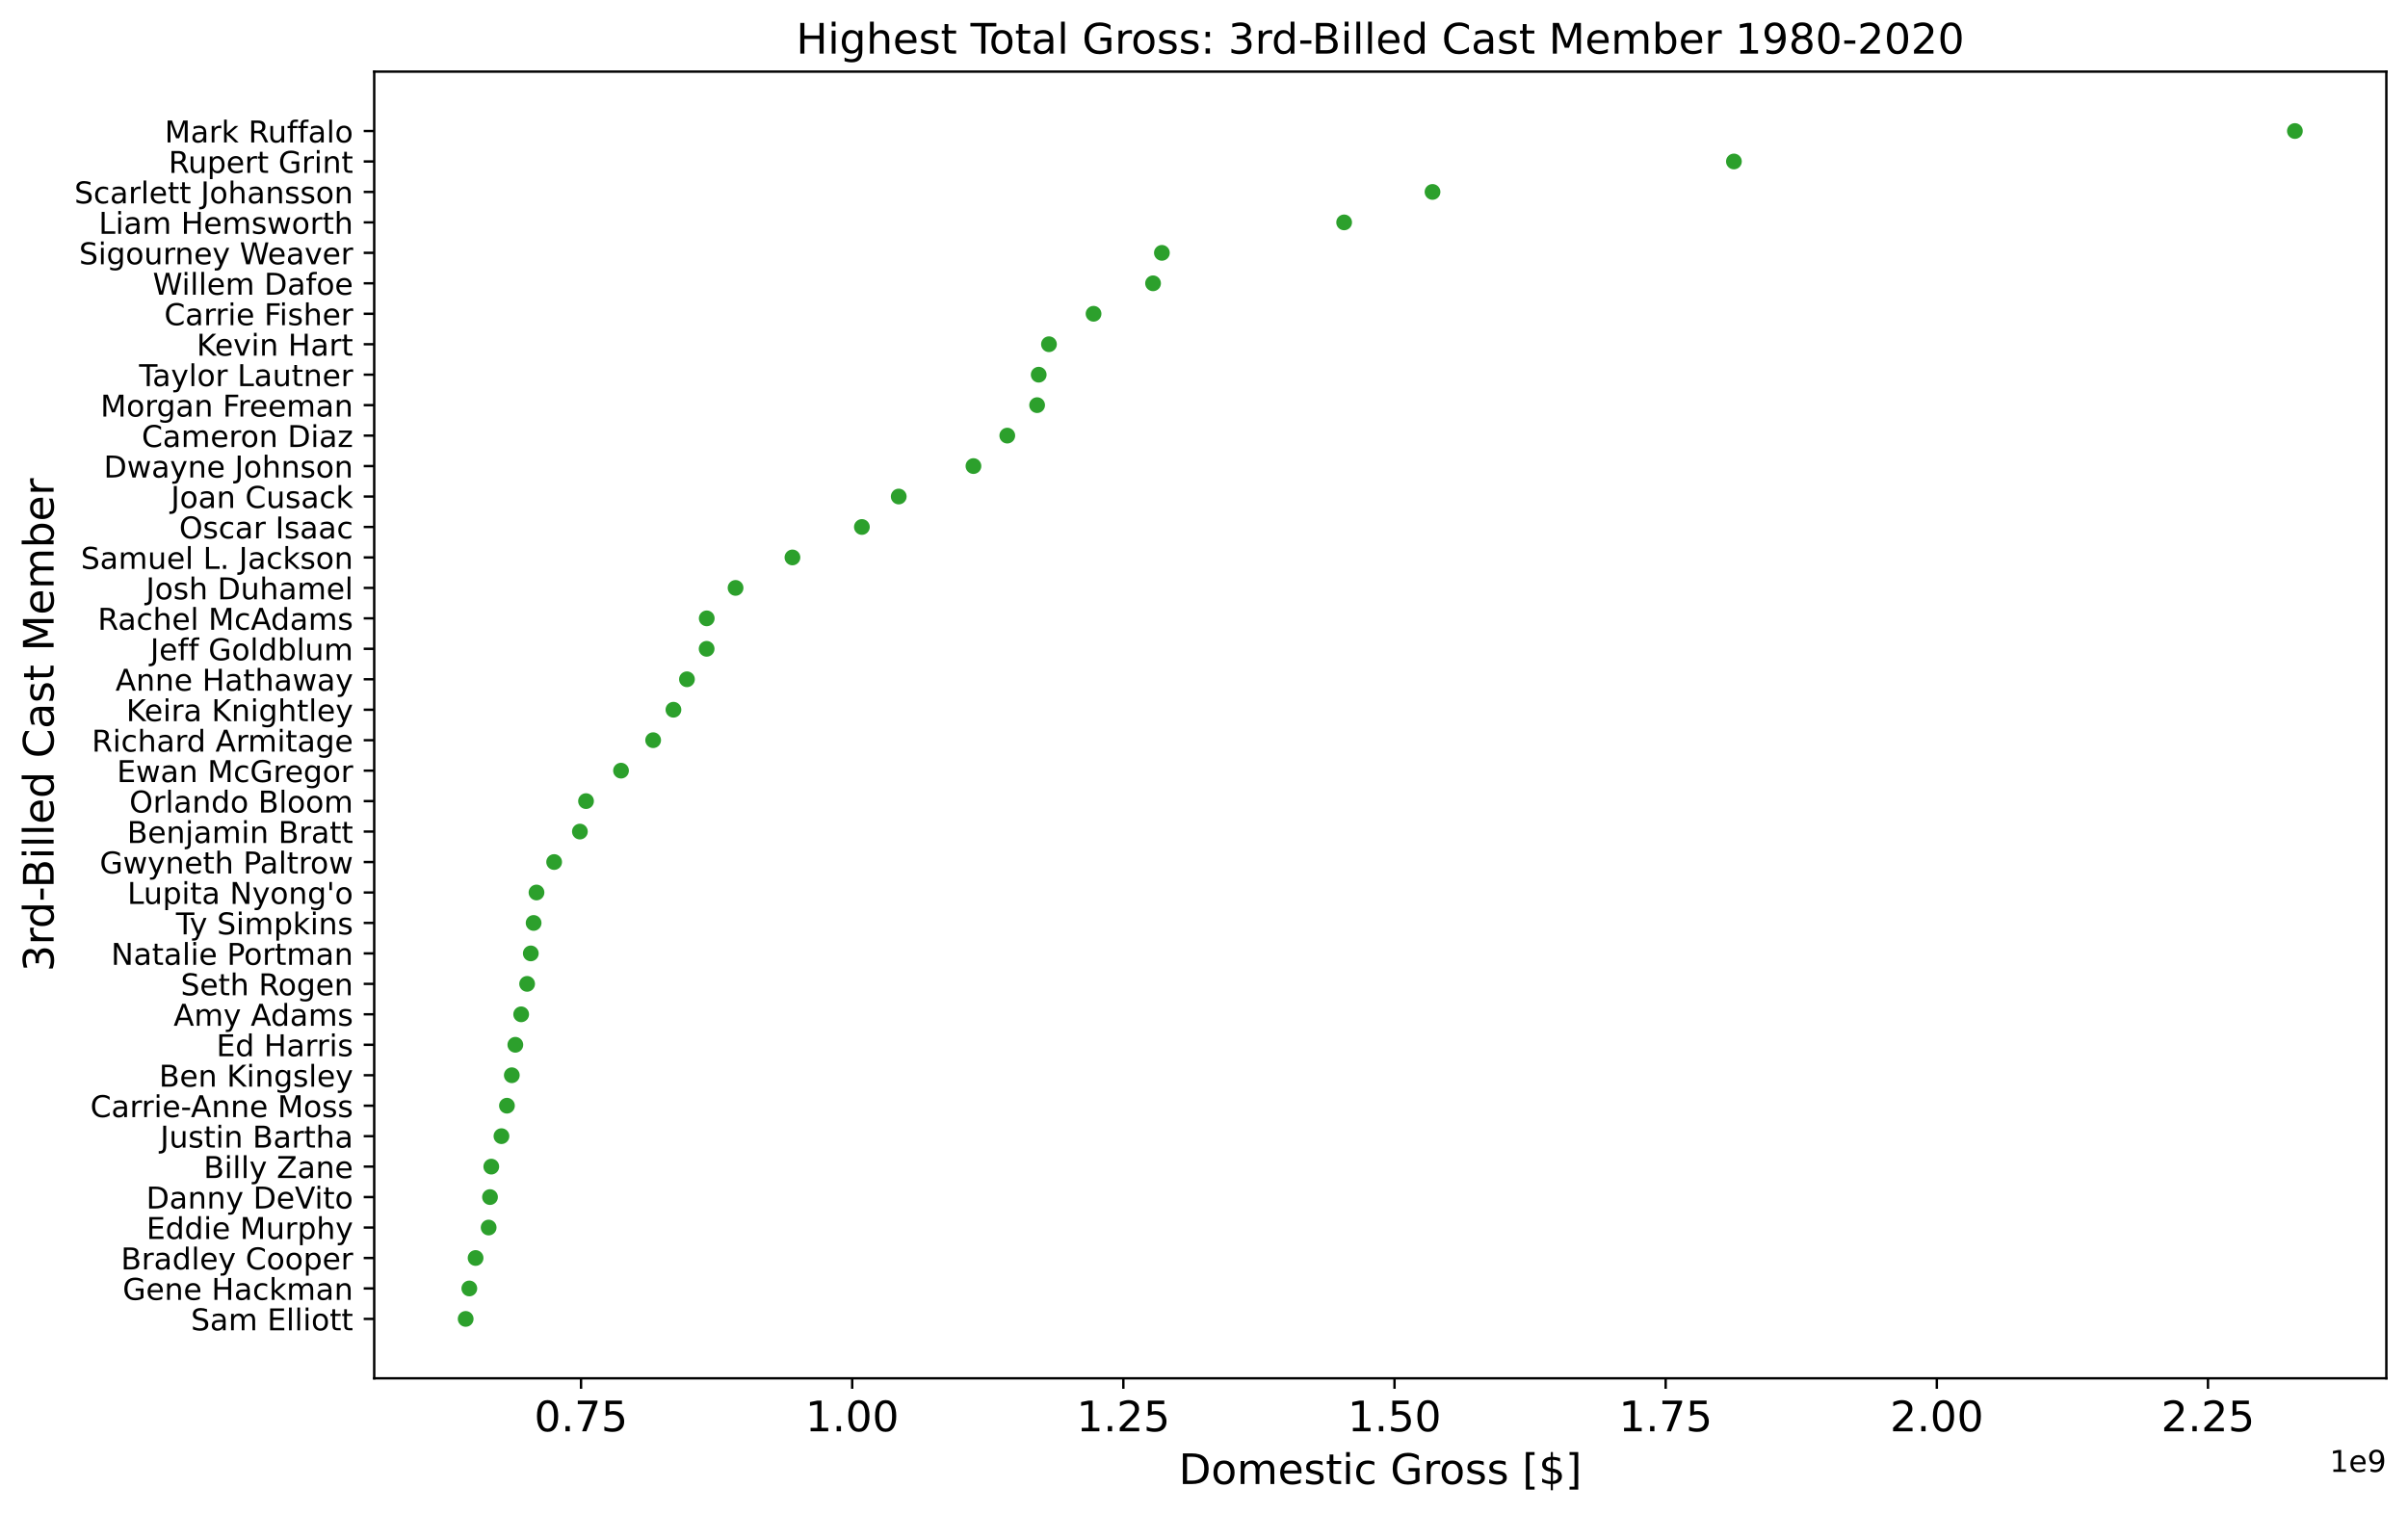 <?xml version="1.0" encoding="utf-8" standalone="no"?>
<!DOCTYPE svg PUBLIC "-//W3C//DTD SVG 1.1//EN"
  "http://www.w3.org/Graphics/SVG/1.1/DTD/svg11.dtd">
<!-- Created with matplotlib (https://matplotlib.org/) -->
<svg height="504.017pt" version="1.1" viewBox="0 0 801.332 504.017" width="801.332pt" xmlns="http://www.w3.org/2000/svg" xmlns:xlink="http://www.w3.org/1999/xlink">
 <defs>
  <style type="text/css">
*{stroke-linecap:butt;stroke-linejoin:round;}
  </style>
 </defs>
 <g id="figure_1">
  <g id="patch_1">
   <path d="M 0 504.017 
L 801.332 504.017 
L 801.332 0 
L 0 0 
z
" style="fill:#ffffff;"/>
  </g>
  <g id="axes_1">
   <g id="patch_2">
    <path d="M 124.532 458.718 
L 794.132 458.718 
L 794.132 23.838 
L 124.532 23.838 
z
" style="fill:#ffffff;"/>
   </g>
   <g id="PathCollection_1">
    <defs>
     <path d="M 0 3 
C 0.796 3 1.559 2.684 2.121 2.121 
C 2.684 1.559 3 0.796 3 0 
C 3 -0.796 2.684 -1.559 2.121 -2.121 
C 1.559 -2.684 0.796 -3 0 -3 
C -0.796 -3 -1.559 -2.684 -2.121 -2.121 
C -2.684 -1.559 -3 -0.796 -3 0 
C -3 0.796 -2.684 1.559 -2.121 2.121 
C -1.559 2.684 -0.796 3 0 3 
z
" id="m8c039bc148" style="stroke:#ffffff;stroke-width:0.75;"/>
    </defs>
    <g clip-path="url(#p1cd862ed3a)">
     <use style="fill:#2ca02c;stroke:#ffffff;stroke-width:0.75;" x="763.696" xlink:href="#m8c039bc148" y="43.605"/>
     <use style="fill:#2ca02c;stroke:#ffffff;stroke-width:0.75;" x="577.009" xlink:href="#m8c039bc148" y="53.742"/>
     <use style="fill:#2ca02c;stroke:#ffffff;stroke-width:0.75;" x="476.713" xlink:href="#m8c039bc148" y="63.879"/>
     <use style="fill:#2ca02c;stroke:#ffffff;stroke-width:0.75;" x="447.301" xlink:href="#m8c039bc148" y="74.016"/>
     <use style="fill:#2ca02c;stroke:#ffffff;stroke-width:0.75;" x="386.651" xlink:href="#m8c039bc148" y="84.153"/>
     <use style="fill:#2ca02c;stroke:#ffffff;stroke-width:0.75;" x="383.713" xlink:href="#m8c039bc148" y="94.29"/>
     <use style="fill:#2ca02c;stroke:#ffffff;stroke-width:0.75;" x="363.912" xlink:href="#m8c039bc148" y="104.427"/>
     <use style="fill:#2ca02c;stroke:#ffffff;stroke-width:0.75;" x="349.073" xlink:href="#m8c039bc148" y="114.565"/>
     <use style="fill:#2ca02c;stroke:#ffffff;stroke-width:0.75;" x="345.66" xlink:href="#m8c039bc148" y="124.702"/>
     <use style="fill:#2ca02c;stroke:#ffffff;stroke-width:0.75;" x="345.131" xlink:href="#m8c039bc148" y="134.839"/>
     <use style="fill:#2ca02c;stroke:#ffffff;stroke-width:0.75;" x="335.203" xlink:href="#m8c039bc148" y="144.976"/>
     <use style="fill:#2ca02c;stroke:#ffffff;stroke-width:0.75;" x="323.943" xlink:href="#m8c039bc148" y="155.113"/>
     <use style="fill:#2ca02c;stroke:#ffffff;stroke-width:0.75;" x="299.079" xlink:href="#m8c039bc148" y="165.25"/>
     <use style="fill:#2ca02c;stroke:#ffffff;stroke-width:0.75;" x="286.817" xlink:href="#m8c039bc148" y="175.387"/>
     <use style="fill:#2ca02c;stroke:#ffffff;stroke-width:0.75;" x="263.709" xlink:href="#m8c039bc148" y="185.524"/>
     <use style="fill:#2ca02c;stroke:#ffffff;stroke-width:0.75;" x="244.781" xlink:href="#m8c039bc148" y="195.661"/>
     <use style="fill:#2ca02c;stroke:#ffffff;stroke-width:0.75;" x="235.187" xlink:href="#m8c039bc148" y="205.798"/>
     <use style="fill:#2ca02c;stroke:#ffffff;stroke-width:0.75;" x="235.155" xlink:href="#m8c039bc148" y="215.935"/>
     <use style="fill:#2ca02c;stroke:#ffffff;stroke-width:0.75;" x="228.604" xlink:href="#m8c039bc148" y="226.072"/>
     <use style="fill:#2ca02c;stroke:#ffffff;stroke-width:0.75;" x="224.108" xlink:href="#m8c039bc148" y="236.209"/>
     <use style="fill:#2ca02c;stroke:#ffffff;stroke-width:0.75;" x="217.356" xlink:href="#m8c039bc148" y="246.346"/>
     <use style="fill:#2ca02c;stroke:#ffffff;stroke-width:0.75;" x="206.663" xlink:href="#m8c039bc148" y="256.483"/>
     <use style="fill:#2ca02c;stroke:#ffffff;stroke-width:0.75;" x="195.017" xlink:href="#m8c039bc148" y="266.62"/>
     <use style="fill:#2ca02c;stroke:#ffffff;stroke-width:0.75;" x="192.978" xlink:href="#m8c039bc148" y="276.758"/>
     <use style="fill:#2ca02c;stroke:#ffffff;stroke-width:0.75;" x="184.409" xlink:href="#m8c039bc148" y="286.895"/>
     <use style="fill:#2ca02c;stroke:#ffffff;stroke-width:0.75;" x="178.535" xlink:href="#m8c039bc148" y="297.032"/>
     <use style="fill:#2ca02c;stroke:#ffffff;stroke-width:0.75;" x="177.577" xlink:href="#m8c039bc148" y="307.169"/>
     <use style="fill:#2ca02c;stroke:#ffffff;stroke-width:0.75;" x="176.637" xlink:href="#m8c039bc148" y="317.306"/>
     <use style="fill:#2ca02c;stroke:#ffffff;stroke-width:0.75;" x="175.414" xlink:href="#m8c039bc148" y="327.443"/>
     <use style="fill:#2ca02c;stroke:#ffffff;stroke-width:0.75;" x="173.435" xlink:href="#m8c039bc148" y="337.58"/>
     <use style="fill:#2ca02c;stroke:#ffffff;stroke-width:0.75;" x="171.495" xlink:href="#m8c039bc148" y="347.717"/>
     <use style="fill:#2ca02c;stroke:#ffffff;stroke-width:0.75;" x="170.318" xlink:href="#m8c039bc148" y="357.854"/>
     <use style="fill:#2ca02c;stroke:#ffffff;stroke-width:0.75;" x="168.7" xlink:href="#m8c039bc148" y="367.991"/>
     <use style="fill:#2ca02c;stroke:#ffffff;stroke-width:0.75;" x="166.873" xlink:href="#m8c039bc148" y="378.128"/>
     <use style="fill:#2ca02c;stroke:#ffffff;stroke-width:0.75;" x="163.489" xlink:href="#m8c039bc148" y="388.265"/>
     <use style="fill:#2ca02c;stroke:#ffffff;stroke-width:0.75;" x="163.064" xlink:href="#m8c039bc148" y="398.402"/>
     <use style="fill:#2ca02c;stroke:#ffffff;stroke-width:0.75;" x="162.613" xlink:href="#m8c039bc148" y="408.539"/>
     <use style="fill:#2ca02c;stroke:#ffffff;stroke-width:0.75;" x="158.265" xlink:href="#m8c039bc148" y="418.676"/>
     <use style="fill:#2ca02c;stroke:#ffffff;stroke-width:0.75;" x="156.181" xlink:href="#m8c039bc148" y="428.813"/>
     <use style="fill:#2ca02c;stroke:#ffffff;stroke-width:0.75;" x="154.969" xlink:href="#m8c039bc148" y="438.951"/>
    </g>
   </g>
   <g id="matplotlib.axis_1">
    <g id="xtick_1">
     <g id="line2d_1">
      <defs>
       <path d="M 0 0 
L 0 3.5 
" id="mb29dc876c9" style="stroke:#000000;stroke-width:0.8;"/>
      </defs>
      <g>
       <use style="stroke:#000000;stroke-width:0.8;" x="193.357" xlink:href="#mb29dc876c9" y="458.718"/>
      </g>
     </g>
     <g id="text_1">
      <!-- 0.75 -->
      <defs>
       <path d="M 31.781 66.406 
Q 24.172 66.406 20.328 58.906 
Q 16.5 51.422 16.5 36.375 
Q 16.5 21.391 20.328 13.891 
Q 24.172 6.391 31.781 6.391 
Q 39.453 6.391 43.281 13.891 
Q 47.125 21.391 47.125 36.375 
Q 47.125 51.422 43.281 58.906 
Q 39.453 66.406 31.781 66.406 
z
M 31.781 74.219 
Q 44.047 74.219 50.516 64.516 
Q 56.984 54.828 56.984 36.375 
Q 56.984 17.969 50.516 8.266 
Q 44.047 -1.422 31.781 -1.422 
Q 19.531 -1.422 13.062 8.266 
Q 6.594 17.969 6.594 36.375 
Q 6.594 54.828 13.062 64.516 
Q 19.531 74.219 31.781 74.219 
z
" id="DejaVuSans-48"/>
       <path d="M 10.688 12.406 
L 21 12.406 
L 21 0 
L 10.688 0 
z
" id="DejaVuSans-46"/>
       <path d="M 8.203 72.906 
L 55.078 72.906 
L 55.078 68.703 
L 28.609 0 
L 18.312 0 
L 43.219 64.594 
L 8.203 64.594 
z
" id="DejaVuSans-55"/>
       <path d="M 10.797 72.906 
L 49.516 72.906 
L 49.516 64.594 
L 19.828 64.594 
L 19.828 46.734 
Q 21.969 47.469 24.109 47.828 
Q 26.266 48.188 28.422 48.188 
Q 40.625 48.188 47.75 41.5 
Q 54.891 34.812 54.891 23.391 
Q 54.891 11.625 47.562 5.094 
Q 40.234 -1.422 26.906 -1.422 
Q 22.312 -1.422 17.547 -0.641 
Q 12.797 0.141 7.719 1.703 
L 7.719 11.625 
Q 12.109 9.234 16.797 8.062 
Q 21.484 6.891 26.703 6.891 
Q 35.156 6.891 40.078 11.328 
Q 45.016 15.766 45.016 23.391 
Q 45.016 31 40.078 35.438 
Q 35.156 39.891 26.703 39.891 
Q 22.75 39.891 18.812 39.016 
Q 14.891 38.141 10.797 36.281 
z
" id="DejaVuSans-53"/>
      </defs>
      <g transform="translate(177.771 476.356)scale(0.14 -0.14)">
       <use xlink:href="#DejaVuSans-48"/>
       <use x="63.623" xlink:href="#DejaVuSans-46"/>
       <use x="95.41" xlink:href="#DejaVuSans-55"/>
       <use x="159.033" xlink:href="#DejaVuSans-53"/>
      </g>
     </g>
    </g>
    <g id="xtick_2">
     <g id="line2d_2">
      <g>
       <use style="stroke:#000000;stroke-width:0.8;" x="283.593" xlink:href="#mb29dc876c9" y="458.718"/>
      </g>
     </g>
     <g id="text_2">
      <!-- 1.00 -->
      <defs>
       <path d="M 12.406 8.297 
L 28.516 8.297 
L 28.516 63.922 
L 10.984 60.406 
L 10.984 69.391 
L 28.422 72.906 
L 38.281 72.906 
L 38.281 8.297 
L 54.391 8.297 
L 54.391 0 
L 12.406 0 
z
" id="DejaVuSans-49"/>
      </defs>
      <g transform="translate(268.007 476.356)scale(0.14 -0.14)">
       <use xlink:href="#DejaVuSans-49"/>
       <use x="63.623" xlink:href="#DejaVuSans-46"/>
       <use x="95.41" xlink:href="#DejaVuSans-48"/>
       <use x="159.033" xlink:href="#DejaVuSans-48"/>
      </g>
     </g>
    </g>
    <g id="xtick_3">
     <g id="line2d_3">
      <g>
       <use style="stroke:#000000;stroke-width:0.8;" x="373.828" xlink:href="#mb29dc876c9" y="458.718"/>
      </g>
     </g>
     <g id="text_3">
      <!-- 1.25 -->
      <defs>
       <path d="M 19.188 8.297 
L 53.609 8.297 
L 53.609 0 
L 7.328 0 
L 7.328 8.297 
Q 12.938 14.109 22.625 23.891 
Q 32.328 33.688 34.812 36.531 
Q 39.547 41.844 41.422 45.531 
Q 43.312 49.219 43.312 52.781 
Q 43.312 58.594 39.234 62.25 
Q 35.156 65.922 28.609 65.922 
Q 23.969 65.922 18.812 64.312 
Q 13.672 62.703 7.812 59.422 
L 7.812 69.391 
Q 13.766 71.781 18.938 73 
Q 24.125 74.219 28.422 74.219 
Q 39.75 74.219 46.484 68.547 
Q 53.219 62.891 53.219 53.422 
Q 53.219 48.922 51.531 44.891 
Q 49.859 40.875 45.406 35.406 
Q 44.188 33.984 37.641 27.219 
Q 31.109 20.453 19.188 8.297 
z
" id="DejaVuSans-50"/>
      </defs>
      <g transform="translate(358.242 476.356)scale(0.14 -0.14)">
       <use xlink:href="#DejaVuSans-49"/>
       <use x="63.623" xlink:href="#DejaVuSans-46"/>
       <use x="95.41" xlink:href="#DejaVuSans-50"/>
       <use x="159.033" xlink:href="#DejaVuSans-53"/>
      </g>
     </g>
    </g>
    <g id="xtick_4">
     <g id="line2d_4">
      <g>
       <use style="stroke:#000000;stroke-width:0.8;" x="464.063" xlink:href="#mb29dc876c9" y="458.718"/>
      </g>
     </g>
     <g id="text_4">
      <!-- 1.50 -->
      <g transform="translate(448.477 476.356)scale(0.14 -0.14)">
       <use xlink:href="#DejaVuSans-49"/>
       <use x="63.623" xlink:href="#DejaVuSans-46"/>
       <use x="95.41" xlink:href="#DejaVuSans-53"/>
       <use x="159.033" xlink:href="#DejaVuSans-48"/>
      </g>
     </g>
    </g>
    <g id="xtick_5">
     <g id="line2d_5">
      <g>
       <use style="stroke:#000000;stroke-width:0.8;" x="554.298" xlink:href="#mb29dc876c9" y="458.718"/>
      </g>
     </g>
     <g id="text_5">
      <!-- 1.75 -->
      <g transform="translate(538.712 476.356)scale(0.14 -0.14)">
       <use xlink:href="#DejaVuSans-49"/>
       <use x="63.623" xlink:href="#DejaVuSans-46"/>
       <use x="95.41" xlink:href="#DejaVuSans-55"/>
       <use x="159.033" xlink:href="#DejaVuSans-53"/>
      </g>
     </g>
    </g>
    <g id="xtick_6">
     <g id="line2d_6">
      <g>
       <use style="stroke:#000000;stroke-width:0.8;" x="644.534" xlink:href="#mb29dc876c9" y="458.718"/>
      </g>
     </g>
     <g id="text_6">
      <!-- 2.00 -->
      <g transform="translate(628.948 476.356)scale(0.14 -0.14)">
       <use xlink:href="#DejaVuSans-50"/>
       <use x="63.623" xlink:href="#DejaVuSans-46"/>
       <use x="95.41" xlink:href="#DejaVuSans-48"/>
       <use x="159.033" xlink:href="#DejaVuSans-48"/>
      </g>
     </g>
    </g>
    <g id="xtick_7">
     <g id="line2d_7">
      <g>
       <use style="stroke:#000000;stroke-width:0.8;" x="734.769" xlink:href="#mb29dc876c9" y="458.718"/>
      </g>
     </g>
     <g id="text_7">
      <!-- 2.25 -->
      <g transform="translate(719.183 476.356)scale(0.14 -0.14)">
       <use xlink:href="#DejaVuSans-50"/>
       <use x="63.623" xlink:href="#DejaVuSans-46"/>
       <use x="95.41" xlink:href="#DejaVuSans-50"/>
       <use x="159.033" xlink:href="#DejaVuSans-53"/>
      </g>
     </g>
    </g>
    <g id="text_8">
     <!-- Domestic Gross [$] -->
     <defs>
      <path d="M 19.672 64.797 
L 19.672 8.109 
L 31.594 8.109 
Q 46.688 8.109 53.688 14.938 
Q 60.688 21.781 60.688 36.531 
Q 60.688 51.172 53.688 57.984 
Q 46.688 64.797 31.594 64.797 
z
M 9.812 72.906 
L 30.078 72.906 
Q 51.266 72.906 61.172 64.094 
Q 71.094 55.281 71.094 36.531 
Q 71.094 17.672 61.125 8.828 
Q 51.172 0 30.078 0 
L 9.812 0 
z
" id="DejaVuSans-68"/>
      <path d="M 30.609 48.391 
Q 23.391 48.391 19.188 42.75 
Q 14.984 37.109 14.984 27.297 
Q 14.984 17.484 19.156 11.844 
Q 23.344 6.203 30.609 6.203 
Q 37.797 6.203 41.984 11.859 
Q 46.188 17.531 46.188 27.297 
Q 46.188 37.016 41.984 42.703 
Q 37.797 48.391 30.609 48.391 
z
M 30.609 56 
Q 42.328 56 49.016 48.375 
Q 55.719 40.766 55.719 27.297 
Q 55.719 13.875 49.016 6.219 
Q 42.328 -1.422 30.609 -1.422 
Q 18.844 -1.422 12.172 6.219 
Q 5.516 13.875 5.516 27.297 
Q 5.516 40.766 12.172 48.375 
Q 18.844 56 30.609 56 
z
" id="DejaVuSans-111"/>
      <path d="M 52 44.188 
Q 55.375 50.25 60.062 53.125 
Q 64.75 56 71.094 56 
Q 79.641 56 84.281 50.016 
Q 88.922 44.047 88.922 33.016 
L 88.922 0 
L 79.891 0 
L 79.891 32.719 
Q 79.891 40.578 77.094 44.375 
Q 74.312 48.188 68.609 48.188 
Q 61.625 48.188 57.562 43.547 
Q 53.516 38.922 53.516 30.906 
L 53.516 0 
L 44.484 0 
L 44.484 32.719 
Q 44.484 40.625 41.703 44.406 
Q 38.922 48.188 33.109 48.188 
Q 26.219 48.188 22.156 43.531 
Q 18.109 38.875 18.109 30.906 
L 18.109 0 
L 9.078 0 
L 9.078 54.688 
L 18.109 54.688 
L 18.109 46.188 
Q 21.188 51.219 25.484 53.609 
Q 29.781 56 35.688 56 
Q 41.656 56 45.828 52.969 
Q 50 49.953 52 44.188 
z
" id="DejaVuSans-109"/>
      <path d="M 56.203 29.594 
L 56.203 25.203 
L 14.891 25.203 
Q 15.484 15.922 20.484 11.062 
Q 25.484 6.203 34.422 6.203 
Q 39.594 6.203 44.453 7.469 
Q 49.312 8.734 54.109 11.281 
L 54.109 2.781 
Q 49.266 0.734 44.188 -0.344 
Q 39.109 -1.422 33.891 -1.422 
Q 20.797 -1.422 13.156 6.188 
Q 5.516 13.812 5.516 26.812 
Q 5.516 40.234 12.766 48.109 
Q 20.016 56 32.328 56 
Q 43.359 56 49.781 48.891 
Q 56.203 41.797 56.203 29.594 
z
M 47.219 32.234 
Q 47.125 39.594 43.094 43.984 
Q 39.062 48.391 32.422 48.391 
Q 24.906 48.391 20.391 44.141 
Q 15.875 39.891 15.188 32.172 
z
" id="DejaVuSans-101"/>
      <path d="M 44.281 53.078 
L 44.281 44.578 
Q 40.484 46.531 36.375 47.5 
Q 32.281 48.484 27.875 48.484 
Q 21.188 48.484 17.844 46.438 
Q 14.5 44.391 14.5 40.281 
Q 14.5 37.156 16.891 35.375 
Q 19.281 33.594 26.516 31.984 
L 29.594 31.297 
Q 39.156 29.25 43.188 25.516 
Q 47.219 21.781 47.219 15.094 
Q 47.219 7.469 41.188 3.016 
Q 35.156 -1.422 24.609 -1.422 
Q 20.219 -1.422 15.453 -0.562 
Q 10.688 0.297 5.422 2 
L 5.422 11.281 
Q 10.406 8.688 15.234 7.391 
Q 20.062 6.109 24.812 6.109 
Q 31.156 6.109 34.562 8.281 
Q 37.984 10.453 37.984 14.406 
Q 37.984 18.062 35.516 20.016 
Q 33.062 21.969 24.703 23.781 
L 21.578 24.516 
Q 13.234 26.266 9.516 29.906 
Q 5.812 33.547 5.812 39.891 
Q 5.812 47.609 11.281 51.797 
Q 16.75 56 26.812 56 
Q 31.781 56 36.172 55.266 
Q 40.578 54.547 44.281 53.078 
z
" id="DejaVuSans-115"/>
      <path d="M 18.312 70.219 
L 18.312 54.688 
L 36.812 54.688 
L 36.812 47.703 
L 18.312 47.703 
L 18.312 18.016 
Q 18.312 11.328 20.141 9.422 
Q 21.969 7.516 27.594 7.516 
L 36.812 7.516 
L 36.812 0 
L 27.594 0 
Q 17.188 0 13.234 3.875 
Q 9.281 7.766 9.281 18.016 
L 9.281 47.703 
L 2.688 47.703 
L 2.688 54.688 
L 9.281 54.688 
L 9.281 70.219 
z
" id="DejaVuSans-116"/>
      <path d="M 9.422 54.688 
L 18.406 54.688 
L 18.406 0 
L 9.422 0 
z
M 9.422 75.984 
L 18.406 75.984 
L 18.406 64.594 
L 9.422 64.594 
z
" id="DejaVuSans-105"/>
      <path d="M 48.781 52.594 
L 48.781 44.188 
Q 44.969 46.297 41.141 47.344 
Q 37.312 48.391 33.406 48.391 
Q 24.656 48.391 19.812 42.844 
Q 14.984 37.312 14.984 27.297 
Q 14.984 17.281 19.812 11.734 
Q 24.656 6.203 33.406 6.203 
Q 37.312 6.203 41.141 7.25 
Q 44.969 8.297 48.781 10.406 
L 48.781 2.094 
Q 45.016 0.344 40.984 -0.531 
Q 36.969 -1.422 32.422 -1.422 
Q 20.062 -1.422 12.781 6.344 
Q 5.516 14.109 5.516 27.297 
Q 5.516 40.672 12.859 48.328 
Q 20.219 56 33.016 56 
Q 37.156 56 41.109 55.141 
Q 45.062 54.297 48.781 52.594 
z
" id="DejaVuSans-99"/>
      <path id="DejaVuSans-32"/>
      <path d="M 59.516 10.406 
L 59.516 29.984 
L 43.406 29.984 
L 43.406 38.094 
L 69.281 38.094 
L 69.281 6.781 
Q 63.578 2.734 56.688 0.656 
Q 49.812 -1.422 42 -1.422 
Q 24.906 -1.422 15.25 8.562 
Q 5.609 18.562 5.609 36.375 
Q 5.609 54.25 15.25 64.234 
Q 24.906 74.219 42 74.219 
Q 49.125 74.219 55.547 72.453 
Q 61.969 70.703 67.391 67.281 
L 67.391 56.781 
Q 61.922 61.422 55.766 63.766 
Q 49.609 66.109 42.828 66.109 
Q 29.438 66.109 22.719 58.641 
Q 16.016 51.172 16.016 36.375 
Q 16.016 21.625 22.719 14.156 
Q 29.438 6.688 42.828 6.688 
Q 48.047 6.688 52.141 7.594 
Q 56.25 8.5 59.516 10.406 
z
" id="DejaVuSans-71"/>
      <path d="M 41.109 46.297 
Q 39.594 47.172 37.812 47.578 
Q 36.031 48 33.891 48 
Q 26.266 48 22.188 43.047 
Q 18.109 38.094 18.109 28.812 
L 18.109 0 
L 9.078 0 
L 9.078 54.688 
L 18.109 54.688 
L 18.109 46.188 
Q 20.953 51.172 25.484 53.578 
Q 30.031 56 36.531 56 
Q 37.453 56 38.578 55.875 
Q 39.703 55.766 41.062 55.516 
z
" id="DejaVuSans-114"/>
      <path d="M 8.594 75.984 
L 29.297 75.984 
L 29.297 69 
L 17.578 69 
L 17.578 -6.203 
L 29.297 -6.203 
L 29.297 -13.188 
L 8.594 -13.188 
z
" id="DejaVuSans-91"/>
      <path d="M 33.797 -14.703 
L 28.906 -14.703 
L 28.859 0 
Q 23.734 0.094 18.609 1.188 
Q 13.484 2.297 8.297 4.5 
L 8.297 13.281 
Q 13.281 10.156 18.375 8.562 
Q 23.484 6.984 28.906 6.938 
L 28.906 29.203 
Q 18.109 30.953 13.203 35.156 
Q 8.297 39.359 8.297 46.688 
Q 8.297 54.641 13.625 59.219 
Q 18.953 63.812 28.906 64.5 
L 28.906 75.984 
L 33.797 75.984 
L 33.797 64.656 
Q 38.328 64.453 42.578 63.688 
Q 46.828 62.938 50.875 61.625 
L 50.875 53.078 
Q 46.828 55.125 42.547 56.25 
Q 38.281 57.375 33.797 57.562 
L 33.797 36.719 
Q 44.875 35.016 50.094 30.609 
Q 55.328 26.219 55.328 18.609 
Q 55.328 10.359 49.781 5.594 
Q 44.234 0.828 33.797 0.094 
z
M 28.906 37.594 
L 28.906 57.625 
Q 23.25 56.984 20.266 54.391 
Q 17.281 51.812 17.281 47.516 
Q 17.281 43.312 20.031 40.969 
Q 22.797 38.625 28.906 37.594 
z
M 33.797 28.219 
L 33.797 7.078 
Q 39.984 7.906 43.141 10.594 
Q 46.297 13.281 46.297 17.672 
Q 46.297 21.969 43.281 24.5 
Q 40.281 27.047 33.797 28.219 
z
" id="DejaVuSans-36"/>
      <path d="M 30.422 75.984 
L 30.422 -13.188 
L 9.719 -13.188 
L 9.719 -6.203 
L 21.391 -6.203 
L 21.391 69 
L 9.719 69 
L 9.719 75.984 
z
" id="DejaVuSans-93"/>
     </defs>
     <g transform="translate(392.263 493.905)scale(0.14 -0.14)">
      <use xlink:href="#DejaVuSans-68"/>
      <use x="77.002" xlink:href="#DejaVuSans-111"/>
      <use x="138.184" xlink:href="#DejaVuSans-109"/>
      <use x="235.596" xlink:href="#DejaVuSans-101"/>
      <use x="297.119" xlink:href="#DejaVuSans-115"/>
      <use x="349.219" xlink:href="#DejaVuSans-116"/>
      <use x="388.428" xlink:href="#DejaVuSans-105"/>
      <use x="416.211" xlink:href="#DejaVuSans-99"/>
      <use x="471.191" xlink:href="#DejaVuSans-32"/>
      <use x="502.979" xlink:href="#DejaVuSans-71"/>
      <use x="580.469" xlink:href="#DejaVuSans-114"/>
      <use x="619.332" xlink:href="#DejaVuSans-111"/>
      <use x="680.514" xlink:href="#DejaVuSans-115"/>
      <use x="732.613" xlink:href="#DejaVuSans-115"/>
      <use x="784.713" xlink:href="#DejaVuSans-32"/>
      <use x="816.5" xlink:href="#DejaVuSans-91"/>
      <use x="855.514" xlink:href="#DejaVuSans-36"/>
      <use x="919.137" xlink:href="#DejaVuSans-93"/>
     </g>
    </g>
    <g id="text_9">
     <!-- 1e9 -->
     <defs>
      <path d="M 10.984 1.516 
L 10.984 10.5 
Q 14.703 8.734 18.5 7.812 
Q 22.312 6.891 25.984 6.891 
Q 35.75 6.891 40.891 13.453 
Q 46.047 20.016 46.781 33.406 
Q 43.953 29.203 39.594 26.953 
Q 35.25 24.703 29.984 24.703 
Q 19.047 24.703 12.672 31.312 
Q 6.297 37.938 6.297 49.422 
Q 6.297 60.641 12.938 67.422 
Q 19.578 74.219 30.609 74.219 
Q 43.266 74.219 49.922 64.516 
Q 56.594 54.828 56.594 36.375 
Q 56.594 19.141 48.406 8.859 
Q 40.234 -1.422 26.422 -1.422 
Q 22.703 -1.422 18.891 -0.688 
Q 15.094 0.047 10.984 1.516 
z
M 30.609 32.422 
Q 37.25 32.422 41.125 36.953 
Q 45.016 41.5 45.016 49.422 
Q 45.016 57.281 41.125 61.844 
Q 37.25 66.406 30.609 66.406 
Q 23.969 66.406 20.094 61.844 
Q 16.219 57.281 16.219 49.422 
Q 16.219 41.5 20.094 36.953 
Q 23.969 32.422 30.609 32.422 
z
" id="DejaVuSans-57"/>
     </defs>
     <g transform="translate(775.254 489.866)scale(0.1 -0.1)">
      <use xlink:href="#DejaVuSans-49"/>
      <use x="63.623" xlink:href="#DejaVuSans-101"/>
      <use x="125.146" xlink:href="#DejaVuSans-57"/>
     </g>
    </g>
   </g>
   <g id="matplotlib.axis_2">
    <g id="ytick_1">
     <g id="line2d_8">
      <defs>
       <path d="M 0 0 
L -3.5 0 
" id="m8d5951e882" style="stroke:#000000;stroke-width:0.8;"/>
      </defs>
      <g>
       <use style="stroke:#000000;stroke-width:0.8;" x="124.532" xlink:href="#m8d5951e882" y="43.605"/>
      </g>
     </g>
     <g id="text_10">
      <!-- Mark Ruffalo -->
      <defs>
       <path d="M 9.812 72.906 
L 24.516 72.906 
L 43.109 23.297 
L 61.812 72.906 
L 76.516 72.906 
L 76.516 0 
L 66.891 0 
L 66.891 64.016 
L 48.094 14.016 
L 38.188 14.016 
L 19.391 64.016 
L 19.391 0 
L 9.812 0 
z
" id="DejaVuSans-77"/>
       <path d="M 34.281 27.484 
Q 23.391 27.484 19.188 25 
Q 14.984 22.516 14.984 16.5 
Q 14.984 11.719 18.141 8.906 
Q 21.297 6.109 26.703 6.109 
Q 34.188 6.109 38.703 11.406 
Q 43.219 16.703 43.219 25.484 
L 43.219 27.484 
z
M 52.203 31.203 
L 52.203 0 
L 43.219 0 
L 43.219 8.297 
Q 40.141 3.328 35.547 0.953 
Q 30.953 -1.422 24.312 -1.422 
Q 15.922 -1.422 10.953 3.297 
Q 6 8.016 6 15.922 
Q 6 25.141 12.172 29.828 
Q 18.359 34.516 30.609 34.516 
L 43.219 34.516 
L 43.219 35.406 
Q 43.219 41.609 39.141 45 
Q 35.062 48.391 27.688 48.391 
Q 23 48.391 18.547 47.266 
Q 14.109 46.141 10.016 43.891 
L 10.016 52.203 
Q 14.938 54.109 19.578 55.047 
Q 24.219 56 28.609 56 
Q 40.484 56 46.344 49.844 
Q 52.203 43.703 52.203 31.203 
z
" id="DejaVuSans-97"/>
       <path d="M 9.078 75.984 
L 18.109 75.984 
L 18.109 31.109 
L 44.922 54.688 
L 56.391 54.688 
L 27.391 29.109 
L 57.625 0 
L 45.906 0 
L 18.109 26.703 
L 18.109 0 
L 9.078 0 
z
" id="DejaVuSans-107"/>
       <path d="M 44.391 34.188 
Q 47.562 33.109 50.562 29.594 
Q 53.562 26.078 56.594 19.922 
L 66.609 0 
L 56 0 
L 46.688 18.703 
Q 43.062 26.031 39.672 28.422 
Q 36.281 30.812 30.422 30.812 
L 19.672 30.812 
L 19.672 0 
L 9.812 0 
L 9.812 72.906 
L 32.078 72.906 
Q 44.578 72.906 50.734 67.672 
Q 56.891 62.453 56.891 51.906 
Q 56.891 45.016 53.688 40.469 
Q 50.484 35.938 44.391 34.188 
z
M 19.672 64.797 
L 19.672 38.922 
L 32.078 38.922 
Q 39.203 38.922 42.844 42.219 
Q 46.484 45.516 46.484 51.906 
Q 46.484 58.297 42.844 61.547 
Q 39.203 64.797 32.078 64.797 
z
" id="DejaVuSans-82"/>
       <path d="M 8.5 21.578 
L 8.5 54.688 
L 17.484 54.688 
L 17.484 21.922 
Q 17.484 14.156 20.5 10.266 
Q 23.531 6.391 29.594 6.391 
Q 36.859 6.391 41.078 11.031 
Q 45.312 15.672 45.312 23.688 
L 45.312 54.688 
L 54.297 54.688 
L 54.297 0 
L 45.312 0 
L 45.312 8.406 
Q 42.047 3.422 37.719 1 
Q 33.406 -1.422 27.688 -1.422 
Q 18.266 -1.422 13.375 4.438 
Q 8.5 10.297 8.5 21.578 
z
M 31.109 56 
z
" id="DejaVuSans-117"/>
       <path d="M 37.109 75.984 
L 37.109 68.5 
L 28.516 68.5 
Q 23.688 68.5 21.797 66.547 
Q 19.922 64.594 19.922 59.516 
L 19.922 54.688 
L 34.719 54.688 
L 34.719 47.703 
L 19.922 47.703 
L 19.922 0 
L 10.891 0 
L 10.891 47.703 
L 2.297 47.703 
L 2.297 54.688 
L 10.891 54.688 
L 10.891 58.5 
Q 10.891 67.625 15.141 71.797 
Q 19.391 75.984 28.609 75.984 
z
" id="DejaVuSans-102"/>
       <path d="M 9.422 75.984 
L 18.406 75.984 
L 18.406 0 
L 9.422 0 
z
" id="DejaVuSans-108"/>
      </defs>
      <g transform="translate(54.795 47.404)scale(0.1 -0.1)">
       <use xlink:href="#DejaVuSans-77"/>
       <use x="86.279" xlink:href="#DejaVuSans-97"/>
       <use x="147.559" xlink:href="#DejaVuSans-114"/>
       <use x="188.672" xlink:href="#DejaVuSans-107"/>
       <use x="246.582" xlink:href="#DejaVuSans-32"/>
       <use x="278.369" xlink:href="#DejaVuSans-82"/>
       <use x="343.352" xlink:href="#DejaVuSans-117"/>
       <use x="406.73" xlink:href="#DejaVuSans-102"/>
       <use x="441.936" xlink:href="#DejaVuSans-102"/>
       <use x="477.141" xlink:href="#DejaVuSans-97"/>
       <use x="538.42" xlink:href="#DejaVuSans-108"/>
       <use x="566.203" xlink:href="#DejaVuSans-111"/>
      </g>
     </g>
    </g>
    <g id="ytick_2">
     <g id="line2d_9">
      <g>
       <use style="stroke:#000000;stroke-width:0.8;" x="124.532" xlink:href="#m8d5951e882" y="53.742"/>
      </g>
     </g>
     <g id="text_11">
      <!-- Rupert Grint -->
      <defs>
       <path d="M 18.109 8.203 
L 18.109 -20.797 
L 9.078 -20.797 
L 9.078 54.688 
L 18.109 54.688 
L 18.109 46.391 
Q 20.953 51.266 25.266 53.625 
Q 29.594 56 35.594 56 
Q 45.562 56 51.781 48.094 
Q 58.016 40.188 58.016 27.297 
Q 58.016 14.406 51.781 6.484 
Q 45.562 -1.422 35.594 -1.422 
Q 29.594 -1.422 25.266 0.953 
Q 20.953 3.328 18.109 8.203 
z
M 48.688 27.297 
Q 48.688 37.203 44.609 42.844 
Q 40.531 48.484 33.406 48.484 
Q 26.266 48.484 22.188 42.844 
Q 18.109 37.203 18.109 27.297 
Q 18.109 17.391 22.188 11.75 
Q 26.266 6.109 33.406 6.109 
Q 40.531 6.109 44.609 11.75 
Q 48.688 17.391 48.688 27.297 
z
" id="DejaVuSans-112"/>
       <path d="M 54.891 33.016 
L 54.891 0 
L 45.906 0 
L 45.906 32.719 
Q 45.906 40.484 42.875 44.328 
Q 39.844 48.188 33.797 48.188 
Q 26.516 48.188 22.312 43.547 
Q 18.109 38.922 18.109 30.906 
L 18.109 0 
L 9.078 0 
L 9.078 54.688 
L 18.109 54.688 
L 18.109 46.188 
Q 21.344 51.125 25.703 53.562 
Q 30.078 56 35.797 56 
Q 45.219 56 50.047 50.172 
Q 54.891 44.344 54.891 33.016 
z
" id="DejaVuSans-110"/>
      </defs>
      <g transform="translate(56.09 57.541)scale(0.1 -0.1)">
       <use xlink:href="#DejaVuSans-82"/>
       <use x="64.982" xlink:href="#DejaVuSans-117"/>
       <use x="128.361" xlink:href="#DejaVuSans-112"/>
       <use x="191.838" xlink:href="#DejaVuSans-101"/>
       <use x="253.361" xlink:href="#DejaVuSans-114"/>
       <use x="294.475" xlink:href="#DejaVuSans-116"/>
       <use x="333.684" xlink:href="#DejaVuSans-32"/>
       <use x="365.471" xlink:href="#DejaVuSans-71"/>
       <use x="442.961" xlink:href="#DejaVuSans-114"/>
       <use x="484.074" xlink:href="#DejaVuSans-105"/>
       <use x="511.857" xlink:href="#DejaVuSans-110"/>
       <use x="575.236" xlink:href="#DejaVuSans-116"/>
      </g>
     </g>
    </g>
    <g id="ytick_3">
     <g id="line2d_10">
      <g>
       <use style="stroke:#000000;stroke-width:0.8;" x="124.532" xlink:href="#m8d5951e882" y="63.879"/>
      </g>
     </g>
     <g id="text_12">
      <!-- Scarlett Johansson -->
      <defs>
       <path d="M 53.516 70.516 
L 53.516 60.891 
Q 47.906 63.578 42.922 64.891 
Q 37.938 66.219 33.297 66.219 
Q 25.25 66.219 20.875 63.094 
Q 16.5 59.969 16.5 54.203 
Q 16.5 49.359 19.406 46.891 
Q 22.312 44.438 30.422 42.922 
L 36.375 41.703 
Q 47.406 39.594 52.656 34.297 
Q 57.906 29 57.906 20.125 
Q 57.906 9.516 50.797 4.047 
Q 43.703 -1.422 29.984 -1.422 
Q 24.812 -1.422 18.969 -0.25 
Q 13.141 0.922 6.891 3.219 
L 6.891 13.375 
Q 12.891 10.016 18.656 8.297 
Q 24.422 6.594 29.984 6.594 
Q 38.422 6.594 43.016 9.906 
Q 47.609 13.234 47.609 19.391 
Q 47.609 24.75 44.312 27.781 
Q 41.016 30.812 33.5 32.328 
L 27.484 33.5 
Q 16.453 35.688 11.516 40.375 
Q 6.594 45.062 6.594 53.422 
Q 6.594 63.094 13.406 68.656 
Q 20.219 74.219 32.172 74.219 
Q 37.312 74.219 42.625 73.281 
Q 47.953 72.359 53.516 70.516 
z
" id="DejaVuSans-83"/>
       <path d="M 9.812 72.906 
L 19.672 72.906 
L 19.672 5.078 
Q 19.672 -8.109 14.672 -14.062 
Q 9.672 -20.016 -1.422 -20.016 
L -5.172 -20.016 
L -5.172 -11.719 
L -2.094 -11.719 
Q 4.438 -11.719 7.125 -8.047 
Q 9.812 -4.391 9.812 5.078 
z
" id="DejaVuSans-74"/>
       <path d="M 54.891 33.016 
L 54.891 0 
L 45.906 0 
L 45.906 32.719 
Q 45.906 40.484 42.875 44.328 
Q 39.844 48.188 33.797 48.188 
Q 26.516 48.188 22.312 43.547 
Q 18.109 38.922 18.109 30.906 
L 18.109 0 
L 9.078 0 
L 9.078 75.984 
L 18.109 75.984 
L 18.109 46.188 
Q 21.344 51.125 25.703 53.562 
Q 30.078 56 35.797 56 
Q 45.219 56 50.047 50.172 
Q 54.891 44.344 54.891 33.016 
z
" id="DejaVuSans-104"/>
      </defs>
      <g transform="translate(24.749 67.678)scale(0.1 -0.1)">
       <use xlink:href="#DejaVuSans-83"/>
       <use x="63.477" xlink:href="#DejaVuSans-99"/>
       <use x="118.457" xlink:href="#DejaVuSans-97"/>
       <use x="179.736" xlink:href="#DejaVuSans-114"/>
       <use x="220.85" xlink:href="#DejaVuSans-108"/>
       <use x="248.633" xlink:href="#DejaVuSans-101"/>
       <use x="310.156" xlink:href="#DejaVuSans-116"/>
       <use x="349.365" xlink:href="#DejaVuSans-116"/>
       <use x="388.574" xlink:href="#DejaVuSans-32"/>
       <use x="420.361" xlink:href="#DejaVuSans-74"/>
       <use x="449.854" xlink:href="#DejaVuSans-111"/>
       <use x="511.035" xlink:href="#DejaVuSans-104"/>
       <use x="574.414" xlink:href="#DejaVuSans-97"/>
       <use x="635.693" xlink:href="#DejaVuSans-110"/>
       <use x="699.072" xlink:href="#DejaVuSans-115"/>
       <use x="751.172" xlink:href="#DejaVuSans-115"/>
       <use x="803.271" xlink:href="#DejaVuSans-111"/>
       <use x="864.453" xlink:href="#DejaVuSans-110"/>
      </g>
     </g>
    </g>
    <g id="ytick_4">
     <g id="line2d_11">
      <g>
       <use style="stroke:#000000;stroke-width:0.8;" x="124.532" xlink:href="#m8d5951e882" y="74.016"/>
      </g>
     </g>
     <g id="text_13">
      <!-- Liam Hemsworth -->
      <defs>
       <path d="M 9.812 72.906 
L 19.672 72.906 
L 19.672 8.297 
L 55.172 8.297 
L 55.172 0 
L 9.812 0 
z
" id="DejaVuSans-76"/>
       <path d="M 9.812 72.906 
L 19.672 72.906 
L 19.672 43.016 
L 55.516 43.016 
L 55.516 72.906 
L 65.375 72.906 
L 65.375 0 
L 55.516 0 
L 55.516 34.719 
L 19.672 34.719 
L 19.672 0 
L 9.812 0 
z
" id="DejaVuSans-72"/>
       <path d="M 4.203 54.688 
L 13.188 54.688 
L 24.422 12.016 
L 35.594 54.688 
L 46.188 54.688 
L 57.422 12.016 
L 68.609 54.688 
L 77.594 54.688 
L 63.281 0 
L 52.688 0 
L 40.922 44.828 
L 29.109 0 
L 18.5 0 
z
" id="DejaVuSans-119"/>
      </defs>
      <g transform="translate(32.846 77.815)scale(0.1 -0.1)">
       <use xlink:href="#DejaVuSans-76"/>
       <use x="55.713" xlink:href="#DejaVuSans-105"/>
       <use x="83.496" xlink:href="#DejaVuSans-97"/>
       <use x="144.775" xlink:href="#DejaVuSans-109"/>
       <use x="242.188" xlink:href="#DejaVuSans-32"/>
       <use x="273.975" xlink:href="#DejaVuSans-72"/>
       <use x="349.17" xlink:href="#DejaVuSans-101"/>
       <use x="410.693" xlink:href="#DejaVuSans-109"/>
       <use x="508.105" xlink:href="#DejaVuSans-115"/>
       <use x="560.205" xlink:href="#DejaVuSans-119"/>
       <use x="641.992" xlink:href="#DejaVuSans-111"/>
       <use x="703.174" xlink:href="#DejaVuSans-114"/>
       <use x="744.287" xlink:href="#DejaVuSans-116"/>
       <use x="783.496" xlink:href="#DejaVuSans-104"/>
      </g>
     </g>
    </g>
    <g id="ytick_5">
     <g id="line2d_12">
      <g>
       <use style="stroke:#000000;stroke-width:0.8;" x="124.532" xlink:href="#m8d5951e882" y="84.153"/>
      </g>
     </g>
     <g id="text_14">
      <!-- Sigourney Weaver -->
      <defs>
       <path d="M 45.406 27.984 
Q 45.406 37.75 41.375 43.109 
Q 37.359 48.484 30.078 48.484 
Q 22.859 48.484 18.828 43.109 
Q 14.797 37.75 14.797 27.984 
Q 14.797 18.266 18.828 12.891 
Q 22.859 7.516 30.078 7.516 
Q 37.359 7.516 41.375 12.891 
Q 45.406 18.266 45.406 27.984 
z
M 54.391 6.781 
Q 54.391 -7.172 48.188 -13.984 
Q 42 -20.797 29.203 -20.797 
Q 24.469 -20.797 20.266 -20.094 
Q 16.062 -19.391 12.109 -17.922 
L 12.109 -9.188 
Q 16.062 -11.328 19.922 -12.344 
Q 23.781 -13.375 27.781 -13.375 
Q 36.625 -13.375 41.016 -8.766 
Q 45.406 -4.156 45.406 5.172 
L 45.406 9.625 
Q 42.625 4.781 38.281 2.391 
Q 33.938 0 27.875 0 
Q 17.828 0 11.672 7.656 
Q 5.516 15.328 5.516 27.984 
Q 5.516 40.672 11.672 48.328 
Q 17.828 56 27.875 56 
Q 33.938 56 38.281 53.609 
Q 42.625 51.219 45.406 46.391 
L 45.406 54.688 
L 54.391 54.688 
z
" id="DejaVuSans-103"/>
       <path d="M 32.172 -5.078 
Q 28.375 -14.844 24.75 -17.812 
Q 21.141 -20.797 15.094 -20.797 
L 7.906 -20.797 
L 7.906 -13.281 
L 13.188 -13.281 
Q 16.891 -13.281 18.938 -11.516 
Q 21 -9.766 23.484 -3.219 
L 25.094 0.875 
L 2.984 54.688 
L 12.5 54.688 
L 29.594 11.922 
L 46.688 54.688 
L 56.203 54.688 
z
" id="DejaVuSans-121"/>
       <path d="M 3.328 72.906 
L 13.281 72.906 
L 28.609 11.281 
L 43.891 72.906 
L 54.984 72.906 
L 70.312 11.281 
L 85.594 72.906 
L 95.609 72.906 
L 77.297 0 
L 64.891 0 
L 49.516 63.281 
L 33.984 0 
L 21.578 0 
z
" id="DejaVuSans-87"/>
       <path d="M 2.984 54.688 
L 12.5 54.688 
L 29.594 8.797 
L 46.688 54.688 
L 56.203 54.688 
L 35.688 0 
L 23.484 0 
z
" id="DejaVuSans-118"/>
      </defs>
      <g transform="translate(26.313 87.953)scale(0.1 -0.1)">
       <use xlink:href="#DejaVuSans-83"/>
       <use x="63.477" xlink:href="#DejaVuSans-105"/>
       <use x="91.26" xlink:href="#DejaVuSans-103"/>
       <use x="154.736" xlink:href="#DejaVuSans-111"/>
       <use x="215.918" xlink:href="#DejaVuSans-117"/>
       <use x="279.297" xlink:href="#DejaVuSans-114"/>
       <use x="318.66" xlink:href="#DejaVuSans-110"/>
       <use x="382.039" xlink:href="#DejaVuSans-101"/>
       <use x="443.562" xlink:href="#DejaVuSans-121"/>
       <use x="502.742" xlink:href="#DejaVuSans-32"/>
       <use x="534.529" xlink:href="#DejaVuSans-87"/>
       <use x="627.531" xlink:href="#DejaVuSans-101"/>
       <use x="689.055" xlink:href="#DejaVuSans-97"/>
       <use x="750.334" xlink:href="#DejaVuSans-118"/>
       <use x="809.514" xlink:href="#DejaVuSans-101"/>
       <use x="871.037" xlink:href="#DejaVuSans-114"/>
      </g>
     </g>
    </g>
    <g id="ytick_6">
     <g id="line2d_13">
      <g>
       <use style="stroke:#000000;stroke-width:0.8;" x="124.532" xlink:href="#m8d5951e882" y="94.29"/>
      </g>
     </g>
     <g id="text_15">
      <!-- Willem Dafoe -->
      <g transform="translate(50.843 98.09)scale(0.1 -0.1)">
       <use xlink:href="#DejaVuSans-87"/>
       <use x="96.627" xlink:href="#DejaVuSans-105"/>
       <use x="124.41" xlink:href="#DejaVuSans-108"/>
       <use x="152.193" xlink:href="#DejaVuSans-108"/>
       <use x="179.977" xlink:href="#DejaVuSans-101"/>
       <use x="241.5" xlink:href="#DejaVuSans-109"/>
       <use x="338.912" xlink:href="#DejaVuSans-32"/>
       <use x="370.699" xlink:href="#DejaVuSans-68"/>
       <use x="447.701" xlink:href="#DejaVuSans-97"/>
       <use x="508.98" xlink:href="#DejaVuSans-102"/>
       <use x="544.186" xlink:href="#DejaVuSans-111"/>
       <use x="605.367" xlink:href="#DejaVuSans-101"/>
      </g>
     </g>
    </g>
    <g id="ytick_7">
     <g id="line2d_14">
      <g>
       <use style="stroke:#000000;stroke-width:0.8;" x="124.532" xlink:href="#m8d5951e882" y="104.427"/>
      </g>
     </g>
     <g id="text_16">
      <!-- Carrie Fisher -->
      <defs>
       <path d="M 64.406 67.281 
L 64.406 56.891 
Q 59.422 61.531 53.781 63.812 
Q 48.141 66.109 41.797 66.109 
Q 29.297 66.109 22.656 58.469 
Q 16.016 50.828 16.016 36.375 
Q 16.016 21.969 22.656 14.328 
Q 29.297 6.688 41.797 6.688 
Q 48.141 6.688 53.781 8.984 
Q 59.422 11.281 64.406 15.922 
L 64.406 5.609 
Q 59.234 2.094 53.438 0.328 
Q 47.656 -1.422 41.219 -1.422 
Q 24.656 -1.422 15.125 8.703 
Q 5.609 18.844 5.609 36.375 
Q 5.609 53.953 15.125 64.078 
Q 24.656 74.219 41.219 74.219 
Q 47.75 74.219 53.531 72.484 
Q 59.328 70.75 64.406 67.281 
z
" id="DejaVuSans-67"/>
       <path d="M 9.812 72.906 
L 51.703 72.906 
L 51.703 64.594 
L 19.672 64.594 
L 19.672 43.109 
L 48.578 43.109 
L 48.578 34.812 
L 19.672 34.812 
L 19.672 0 
L 9.812 0 
z
" id="DejaVuSans-70"/>
      </defs>
      <g transform="translate(54.649 108.227)scale(0.1 -0.1)">
       <use xlink:href="#DejaVuSans-67"/>
       <use x="69.824" xlink:href="#DejaVuSans-97"/>
       <use x="131.104" xlink:href="#DejaVuSans-114"/>
       <use x="170.467" xlink:href="#DejaVuSans-114"/>
       <use x="211.58" xlink:href="#DejaVuSans-105"/>
       <use x="239.363" xlink:href="#DejaVuSans-101"/>
       <use x="300.887" xlink:href="#DejaVuSans-32"/>
       <use x="332.674" xlink:href="#DejaVuSans-70"/>
       <use x="382.943" xlink:href="#DejaVuSans-105"/>
       <use x="410.727" xlink:href="#DejaVuSans-115"/>
       <use x="462.826" xlink:href="#DejaVuSans-104"/>
       <use x="526.205" xlink:href="#DejaVuSans-101"/>
       <use x="587.729" xlink:href="#DejaVuSans-114"/>
      </g>
     </g>
    </g>
    <g id="ytick_8">
     <g id="line2d_15">
      <g>
       <use style="stroke:#000000;stroke-width:0.8;" x="124.532" xlink:href="#m8d5951e882" y="114.565"/>
      </g>
     </g>
     <g id="text_17">
      <!-- Kevin Hart -->
      <defs>
       <path d="M 9.812 72.906 
L 19.672 72.906 
L 19.672 42.094 
L 52.391 72.906 
L 65.094 72.906 
L 28.906 38.922 
L 67.672 0 
L 54.688 0 
L 19.672 35.109 
L 19.672 0 
L 9.812 0 
z
" id="DejaVuSans-75"/>
      </defs>
      <g transform="translate(65.429 118.364)scale(0.1 -0.1)">
       <use xlink:href="#DejaVuSans-75"/>
       <use x="60.576" xlink:href="#DejaVuSans-101"/>
       <use x="122.1" xlink:href="#DejaVuSans-118"/>
       <use x="181.279" xlink:href="#DejaVuSans-105"/>
       <use x="209.062" xlink:href="#DejaVuSans-110"/>
       <use x="272.441" xlink:href="#DejaVuSans-32"/>
       <use x="304.229" xlink:href="#DejaVuSans-72"/>
       <use x="379.424" xlink:href="#DejaVuSans-97"/>
       <use x="440.703" xlink:href="#DejaVuSans-114"/>
       <use x="481.816" xlink:href="#DejaVuSans-116"/>
      </g>
     </g>
    </g>
    <g id="ytick_9">
     <g id="line2d_16">
      <g>
       <use style="stroke:#000000;stroke-width:0.8;" x="124.532" xlink:href="#m8d5951e882" y="124.702"/>
      </g>
     </g>
     <g id="text_18">
      <!-- Taylor Lautner -->
      <defs>
       <path d="M -0.297 72.906 
L 61.375 72.906 
L 61.375 64.594 
L 35.5 64.594 
L 35.5 0 
L 25.594 0 
L 25.594 64.594 
L -0.297 64.594 
z
" id="DejaVuSans-84"/>
      </defs>
      <g transform="translate(46.282 128.501)scale(0.1 -0.1)">
       <use xlink:href="#DejaVuSans-84"/>
       <use x="44.584" xlink:href="#DejaVuSans-97"/>
       <use x="105.863" xlink:href="#DejaVuSans-121"/>
       <use x="165.043" xlink:href="#DejaVuSans-108"/>
       <use x="192.826" xlink:href="#DejaVuSans-111"/>
       <use x="254.008" xlink:href="#DejaVuSans-114"/>
       <use x="295.121" xlink:href="#DejaVuSans-32"/>
       <use x="326.908" xlink:href="#DejaVuSans-76"/>
       <use x="382.621" xlink:href="#DejaVuSans-97"/>
       <use x="443.9" xlink:href="#DejaVuSans-117"/>
       <use x="507.279" xlink:href="#DejaVuSans-116"/>
       <use x="546.488" xlink:href="#DejaVuSans-110"/>
       <use x="609.867" xlink:href="#DejaVuSans-101"/>
       <use x="671.391" xlink:href="#DejaVuSans-114"/>
      </g>
     </g>
    </g>
    <g id="ytick_10">
     <g id="line2d_17">
      <g>
       <use style="stroke:#000000;stroke-width:0.8;" x="124.532" xlink:href="#m8d5951e882" y="134.839"/>
      </g>
     </g>
     <g id="text_19">
      <!-- Morgan Freeman -->
      <g transform="translate(33.432 138.638)scale(0.1 -0.1)">
       <use xlink:href="#DejaVuSans-77"/>
       <use x="86.279" xlink:href="#DejaVuSans-111"/>
       <use x="147.461" xlink:href="#DejaVuSans-114"/>
       <use x="186.824" xlink:href="#DejaVuSans-103"/>
       <use x="250.301" xlink:href="#DejaVuSans-97"/>
       <use x="311.58" xlink:href="#DejaVuSans-110"/>
       <use x="374.959" xlink:href="#DejaVuSans-32"/>
       <use x="406.746" xlink:href="#DejaVuSans-70"/>
       <use x="457.016" xlink:href="#DejaVuSans-114"/>
       <use x="495.879" xlink:href="#DejaVuSans-101"/>
       <use x="557.402" xlink:href="#DejaVuSans-101"/>
       <use x="618.926" xlink:href="#DejaVuSans-109"/>
       <use x="716.338" xlink:href="#DejaVuSans-97"/>
       <use x="777.617" xlink:href="#DejaVuSans-110"/>
      </g>
     </g>
    </g>
    <g id="ytick_11">
     <g id="line2d_18">
      <g>
       <use style="stroke:#000000;stroke-width:0.8;" x="124.532" xlink:href="#m8d5951e882" y="144.976"/>
      </g>
     </g>
     <g id="text_20">
      <!-- Cameron Diaz -->
      <defs>
       <path d="M 5.516 54.688 
L 48.188 54.688 
L 48.188 46.484 
L 14.406 7.172 
L 48.188 7.172 
L 48.188 0 
L 4.297 0 
L 4.297 8.203 
L 38.094 47.516 
L 5.516 47.516 
z
" id="DejaVuSans-122"/>
      </defs>
      <g transform="translate(47.153 148.775)scale(0.1 -0.1)">
       <use xlink:href="#DejaVuSans-67"/>
       <use x="69.824" xlink:href="#DejaVuSans-97"/>
       <use x="131.104" xlink:href="#DejaVuSans-109"/>
       <use x="228.516" xlink:href="#DejaVuSans-101"/>
       <use x="290.039" xlink:href="#DejaVuSans-114"/>
       <use x="328.902" xlink:href="#DejaVuSans-111"/>
       <use x="390.084" xlink:href="#DejaVuSans-110"/>
       <use x="453.463" xlink:href="#DejaVuSans-32"/>
       <use x="485.25" xlink:href="#DejaVuSans-68"/>
       <use x="562.252" xlink:href="#DejaVuSans-105"/>
       <use x="590.035" xlink:href="#DejaVuSans-97"/>
       <use x="651.314" xlink:href="#DejaVuSans-122"/>
      </g>
     </g>
    </g>
    <g id="ytick_12">
     <g id="line2d_19">
      <g>
       <use style="stroke:#000000;stroke-width:0.8;" x="124.532" xlink:href="#m8d5951e882" y="155.113"/>
      </g>
     </g>
     <g id="text_21">
      <!-- Dwayne Johnson -->
      <g transform="translate(34.529 158.912)scale(0.1 -0.1)">
       <use xlink:href="#DejaVuSans-68"/>
       <use x="77.002" xlink:href="#DejaVuSans-119"/>
       <use x="158.789" xlink:href="#DejaVuSans-97"/>
       <use x="220.068" xlink:href="#DejaVuSans-121"/>
       <use x="279.248" xlink:href="#DejaVuSans-110"/>
       <use x="342.627" xlink:href="#DejaVuSans-101"/>
       <use x="404.15" xlink:href="#DejaVuSans-32"/>
       <use x="435.938" xlink:href="#DejaVuSans-74"/>
       <use x="465.43" xlink:href="#DejaVuSans-111"/>
       <use x="526.611" xlink:href="#DejaVuSans-104"/>
       <use x="589.99" xlink:href="#DejaVuSans-110"/>
       <use x="653.369" xlink:href="#DejaVuSans-115"/>
       <use x="705.469" xlink:href="#DejaVuSans-111"/>
       <use x="766.65" xlink:href="#DejaVuSans-110"/>
      </g>
     </g>
    </g>
    <g id="ytick_13">
     <g id="line2d_20">
      <g>
       <use style="stroke:#000000;stroke-width:0.8;" x="124.532" xlink:href="#m8d5951e882" y="165.25"/>
      </g>
     </g>
     <g id="text_22">
      <!-- Joan Cusack -->
      <g transform="translate(56.873 169.049)scale(0.1 -0.1)">
       <use xlink:href="#DejaVuSans-74"/>
       <use x="29.492" xlink:href="#DejaVuSans-111"/>
       <use x="90.674" xlink:href="#DejaVuSans-97"/>
       <use x="151.953" xlink:href="#DejaVuSans-110"/>
       <use x="215.332" xlink:href="#DejaVuSans-32"/>
       <use x="247.119" xlink:href="#DejaVuSans-67"/>
       <use x="316.943" xlink:href="#DejaVuSans-117"/>
       <use x="380.322" xlink:href="#DejaVuSans-115"/>
       <use x="432.422" xlink:href="#DejaVuSans-97"/>
       <use x="493.701" xlink:href="#DejaVuSans-99"/>
       <use x="548.682" xlink:href="#DejaVuSans-107"/>
      </g>
     </g>
    </g>
    <g id="ytick_14">
     <g id="line2d_21">
      <g>
       <use style="stroke:#000000;stroke-width:0.8;" x="124.532" xlink:href="#m8d5951e882" y="175.387"/>
      </g>
     </g>
     <g id="text_23">
      <!-- Oscar Isaac -->
      <defs>
       <path d="M 39.406 66.219 
Q 28.656 66.219 22.328 58.203 
Q 16.016 50.203 16.016 36.375 
Q 16.016 22.609 22.328 14.594 
Q 28.656 6.594 39.406 6.594 
Q 50.141 6.594 56.422 14.594 
Q 62.703 22.609 62.703 36.375 
Q 62.703 50.203 56.422 58.203 
Q 50.141 66.219 39.406 66.219 
z
M 39.406 74.219 
Q 54.734 74.219 63.906 63.938 
Q 73.094 53.656 73.094 36.375 
Q 73.094 19.141 63.906 8.859 
Q 54.734 -1.422 39.406 -1.422 
Q 24.031 -1.422 14.812 8.828 
Q 5.609 19.094 5.609 36.375 
Q 5.609 53.656 14.812 63.938 
Q 24.031 74.219 39.406 74.219 
z
" id="DejaVuSans-79"/>
       <path d="M 9.812 72.906 
L 19.672 72.906 
L 19.672 0 
L 9.812 0 
z
" id="DejaVuSans-73"/>
      </defs>
      <g transform="translate(59.621 179.186)scale(0.1 -0.1)">
       <use xlink:href="#DejaVuSans-79"/>
       <use x="78.711" xlink:href="#DejaVuSans-115"/>
       <use x="130.811" xlink:href="#DejaVuSans-99"/>
       <use x="185.791" xlink:href="#DejaVuSans-97"/>
       <use x="247.07" xlink:href="#DejaVuSans-114"/>
       <use x="288.184" xlink:href="#DejaVuSans-32"/>
       <use x="319.971" xlink:href="#DejaVuSans-73"/>
       <use x="349.463" xlink:href="#DejaVuSans-115"/>
       <use x="401.562" xlink:href="#DejaVuSans-97"/>
       <use x="462.842" xlink:href="#DejaVuSans-97"/>
       <use x="524.121" xlink:href="#DejaVuSans-99"/>
      </g>
     </g>
    </g>
    <g id="ytick_15">
     <g id="line2d_22">
      <g>
       <use style="stroke:#000000;stroke-width:0.8;" x="124.532" xlink:href="#m8d5951e882" y="185.524"/>
      </g>
     </g>
     <g id="text_24">
      <!-- Samuel L. Jackson -->
      <g transform="translate(26.907 189.323)scale(0.1 -0.1)">
       <use xlink:href="#DejaVuSans-83"/>
       <use x="63.477" xlink:href="#DejaVuSans-97"/>
       <use x="124.756" xlink:href="#DejaVuSans-109"/>
       <use x="222.168" xlink:href="#DejaVuSans-117"/>
       <use x="285.547" xlink:href="#DejaVuSans-101"/>
       <use x="347.07" xlink:href="#DejaVuSans-108"/>
       <use x="374.854" xlink:href="#DejaVuSans-32"/>
       <use x="406.641" xlink:href="#DejaVuSans-76"/>
       <use x="462.354" xlink:href="#DejaVuSans-46"/>
       <use x="494.141" xlink:href="#DejaVuSans-32"/>
       <use x="525.928" xlink:href="#DejaVuSans-74"/>
       <use x="555.42" xlink:href="#DejaVuSans-97"/>
       <use x="616.699" xlink:href="#DejaVuSans-99"/>
       <use x="671.68" xlink:href="#DejaVuSans-107"/>
       <use x="729.59" xlink:href="#DejaVuSans-115"/>
       <use x="781.689" xlink:href="#DejaVuSans-111"/>
       <use x="842.871" xlink:href="#DejaVuSans-110"/>
      </g>
     </g>
    </g>
    <g id="ytick_16">
     <g id="line2d_23">
      <g>
       <use style="stroke:#000000;stroke-width:0.8;" x="124.532" xlink:href="#m8d5951e882" y="195.661"/>
      </g>
     </g>
     <g id="text_25">
      <!-- Josh Duhamel -->
      <g transform="translate(48.563 199.46)scale(0.1 -0.1)">
       <use xlink:href="#DejaVuSans-74"/>
       <use x="29.492" xlink:href="#DejaVuSans-111"/>
       <use x="90.674" xlink:href="#DejaVuSans-115"/>
       <use x="142.773" xlink:href="#DejaVuSans-104"/>
       <use x="206.152" xlink:href="#DejaVuSans-32"/>
       <use x="237.939" xlink:href="#DejaVuSans-68"/>
       <use x="314.941" xlink:href="#DejaVuSans-117"/>
       <use x="378.32" xlink:href="#DejaVuSans-104"/>
       <use x="441.699" xlink:href="#DejaVuSans-97"/>
       <use x="502.979" xlink:href="#DejaVuSans-109"/>
       <use x="600.391" xlink:href="#DejaVuSans-101"/>
       <use x="661.914" xlink:href="#DejaVuSans-108"/>
      </g>
     </g>
    </g>
    <g id="ytick_17">
     <g id="line2d_24">
      <g>
       <use style="stroke:#000000;stroke-width:0.8;" x="124.532" xlink:href="#m8d5951e882" y="205.798"/>
      </g>
     </g>
     <g id="text_26">
      <!-- Rachel McAdams -->
      <defs>
       <path d="M 34.188 63.188 
L 20.797 26.906 
L 47.609 26.906 
z
M 28.609 72.906 
L 39.797 72.906 
L 67.578 0 
L 57.328 0 
L 50.688 18.703 
L 17.828 18.703 
L 11.188 0 
L 0.781 0 
z
" id="DejaVuSans-65"/>
       <path d="M 45.406 46.391 
L 45.406 75.984 
L 54.391 75.984 
L 54.391 0 
L 45.406 0 
L 45.406 8.203 
Q 42.578 3.328 38.25 0.953 
Q 33.938 -1.422 27.875 -1.422 
Q 17.969 -1.422 11.734 6.484 
Q 5.516 14.406 5.516 27.297 
Q 5.516 40.188 11.734 48.094 
Q 17.969 56 27.875 56 
Q 33.938 56 38.25 53.625 
Q 42.578 51.266 45.406 46.391 
z
M 14.797 27.297 
Q 14.797 17.391 18.875 11.75 
Q 22.953 6.109 30.078 6.109 
Q 37.203 6.109 41.297 11.75 
Q 45.406 17.391 45.406 27.297 
Q 45.406 37.203 41.297 42.844 
Q 37.203 48.484 30.078 48.484 
Q 22.953 48.484 18.875 42.844 
Q 14.797 37.203 14.797 27.297 
z
" id="DejaVuSans-100"/>
      </defs>
      <g transform="translate(32.517 209.597)scale(0.1 -0.1)">
       <use xlink:href="#DejaVuSans-82"/>
       <use x="67.232" xlink:href="#DejaVuSans-97"/>
       <use x="128.512" xlink:href="#DejaVuSans-99"/>
       <use x="183.492" xlink:href="#DejaVuSans-104"/>
       <use x="246.871" xlink:href="#DejaVuSans-101"/>
       <use x="308.395" xlink:href="#DejaVuSans-108"/>
       <use x="336.178" xlink:href="#DejaVuSans-32"/>
       <use x="367.965" xlink:href="#DejaVuSans-77"/>
       <use x="454.244" xlink:href="#DejaVuSans-99"/>
       <use x="509.225" xlink:href="#DejaVuSans-65"/>
       <use x="575.883" xlink:href="#DejaVuSans-100"/>
       <use x="639.359" xlink:href="#DejaVuSans-97"/>
       <use x="700.639" xlink:href="#DejaVuSans-109"/>
       <use x="798.051" xlink:href="#DejaVuSans-115"/>
      </g>
     </g>
    </g>
    <g id="ytick_18">
     <g id="line2d_25">
      <g>
       <use style="stroke:#000000;stroke-width:0.8;" x="124.532" xlink:href="#m8d5951e882" y="215.935"/>
      </g>
     </g>
     <g id="text_27">
      <!-- Jeff Goldblum -->
      <defs>
       <path d="M 48.688 27.297 
Q 48.688 37.203 44.609 42.844 
Q 40.531 48.484 33.406 48.484 
Q 26.266 48.484 22.188 42.844 
Q 18.109 37.203 18.109 27.297 
Q 18.109 17.391 22.188 11.75 
Q 26.266 6.109 33.406 6.109 
Q 40.531 6.109 44.609 11.75 
Q 48.688 17.391 48.688 27.297 
z
M 18.109 46.391 
Q 20.953 51.266 25.266 53.625 
Q 29.594 56 35.594 56 
Q 45.562 56 51.781 48.094 
Q 58.016 40.188 58.016 27.297 
Q 58.016 14.406 51.781 6.484 
Q 45.562 -1.422 35.594 -1.422 
Q 29.594 -1.422 25.266 0.953 
Q 20.953 3.328 18.109 8.203 
L 18.109 0 
L 9.078 0 
L 9.078 75.984 
L 18.109 75.984 
z
" id="DejaVuSans-98"/>
      </defs>
      <g transform="translate(50.012 219.734)scale(0.1 -0.1)">
       <use xlink:href="#DejaVuSans-74"/>
       <use x="29.492" xlink:href="#DejaVuSans-101"/>
       <use x="91.016" xlink:href="#DejaVuSans-102"/>
       <use x="126.221" xlink:href="#DejaVuSans-102"/>
       <use x="161.426" xlink:href="#DejaVuSans-32"/>
       <use x="193.213" xlink:href="#DejaVuSans-71"/>
       <use x="270.703" xlink:href="#DejaVuSans-111"/>
       <use x="331.885" xlink:href="#DejaVuSans-108"/>
       <use x="359.668" xlink:href="#DejaVuSans-100"/>
       <use x="423.145" xlink:href="#DejaVuSans-98"/>
       <use x="486.621" xlink:href="#DejaVuSans-108"/>
       <use x="514.404" xlink:href="#DejaVuSans-117"/>
       <use x="577.783" xlink:href="#DejaVuSans-109"/>
      </g>
     </g>
    </g>
    <g id="ytick_19">
     <g id="line2d_26">
      <g>
       <use style="stroke:#000000;stroke-width:0.8;" x="124.532" xlink:href="#m8d5951e882" y="226.072"/>
      </g>
     </g>
     <g id="text_28">
      <!-- Anne Hathaway -->
      <g transform="translate(38.426 229.871)scale(0.1 -0.1)">
       <use xlink:href="#DejaVuSans-65"/>
       <use x="68.408" xlink:href="#DejaVuSans-110"/>
       <use x="131.787" xlink:href="#DejaVuSans-110"/>
       <use x="195.166" xlink:href="#DejaVuSans-101"/>
       <use x="256.689" xlink:href="#DejaVuSans-32"/>
       <use x="288.477" xlink:href="#DejaVuSans-72"/>
       <use x="363.672" xlink:href="#DejaVuSans-97"/>
       <use x="424.951" xlink:href="#DejaVuSans-116"/>
       <use x="464.16" xlink:href="#DejaVuSans-104"/>
       <use x="527.539" xlink:href="#DejaVuSans-97"/>
       <use x="588.818" xlink:href="#DejaVuSans-119"/>
       <use x="670.605" xlink:href="#DejaVuSans-97"/>
       <use x="731.885" xlink:href="#DejaVuSans-121"/>
      </g>
     </g>
    </g>
    <g id="ytick_20">
     <g id="line2d_27">
      <g>
       <use style="stroke:#000000;stroke-width:0.8;" x="124.532" xlink:href="#m8d5951e882" y="236.209"/>
      </g>
     </g>
     <g id="text_29">
      <!-- Keira Knightley -->
      <g transform="translate(41.996 240.008)scale(0.1 -0.1)">
       <use xlink:href="#DejaVuSans-75"/>
       <use x="60.576" xlink:href="#DejaVuSans-101"/>
       <use x="122.1" xlink:href="#DejaVuSans-105"/>
       <use x="149.883" xlink:href="#DejaVuSans-114"/>
       <use x="190.996" xlink:href="#DejaVuSans-97"/>
       <use x="252.275" xlink:href="#DejaVuSans-32"/>
       <use x="284.062" xlink:href="#DejaVuSans-75"/>
       <use x="349.639" xlink:href="#DejaVuSans-110"/>
       <use x="413.018" xlink:href="#DejaVuSans-105"/>
       <use x="440.801" xlink:href="#DejaVuSans-103"/>
       <use x="504.277" xlink:href="#DejaVuSans-104"/>
       <use x="567.656" xlink:href="#DejaVuSans-116"/>
       <use x="606.865" xlink:href="#DejaVuSans-108"/>
       <use x="634.648" xlink:href="#DejaVuSans-101"/>
       <use x="696.172" xlink:href="#DejaVuSans-121"/>
      </g>
     </g>
    </g>
    <g id="ytick_21">
     <g id="line2d_28">
      <g>
       <use style="stroke:#000000;stroke-width:0.8;" x="124.532" xlink:href="#m8d5951e882" y="246.346"/>
      </g>
     </g>
     <g id="text_30">
      <!-- Richard Armitage -->
      <g transform="translate(30.534 250.146)scale(0.1 -0.1)">
       <use xlink:href="#DejaVuSans-82"/>
       <use x="69.482" xlink:href="#DejaVuSans-105"/>
       <use x="97.266" xlink:href="#DejaVuSans-99"/>
       <use x="152.246" xlink:href="#DejaVuSans-104"/>
       <use x="215.625" xlink:href="#DejaVuSans-97"/>
       <use x="276.904" xlink:href="#DejaVuSans-114"/>
       <use x="316.268" xlink:href="#DejaVuSans-100"/>
       <use x="379.744" xlink:href="#DejaVuSans-32"/>
       <use x="411.531" xlink:href="#DejaVuSans-65"/>
       <use x="479.939" xlink:href="#DejaVuSans-114"/>
       <use x="519.303" xlink:href="#DejaVuSans-109"/>
       <use x="616.715" xlink:href="#DejaVuSans-105"/>
       <use x="644.498" xlink:href="#DejaVuSans-116"/>
       <use x="683.707" xlink:href="#DejaVuSans-97"/>
       <use x="744.986" xlink:href="#DejaVuSans-103"/>
       <use x="808.463" xlink:href="#DejaVuSans-101"/>
      </g>
     </g>
    </g>
    <g id="ytick_22">
     <g id="line2d_29">
      <g>
       <use style="stroke:#000000;stroke-width:0.8;" x="124.532" xlink:href="#m8d5951e882" y="256.483"/>
      </g>
     </g>
     <g id="text_31">
      <!-- Ewan McGregor -->
      <defs>
       <path d="M 9.812 72.906 
L 55.906 72.906 
L 55.906 64.594 
L 19.672 64.594 
L 19.672 43.016 
L 54.391 43.016 
L 54.391 34.719 
L 19.672 34.719 
L 19.672 8.297 
L 56.781 8.297 
L 56.781 0 
L 9.812 0 
z
" id="DejaVuSans-69"/>
      </defs>
      <g transform="translate(38.899 260.283)scale(0.1 -0.1)">
       <use xlink:href="#DejaVuSans-69"/>
       <use x="63.184" xlink:href="#DejaVuSans-119"/>
       <use x="144.971" xlink:href="#DejaVuSans-97"/>
       <use x="206.25" xlink:href="#DejaVuSans-110"/>
       <use x="269.629" xlink:href="#DejaVuSans-32"/>
       <use x="301.416" xlink:href="#DejaVuSans-77"/>
       <use x="387.695" xlink:href="#DejaVuSans-99"/>
       <use x="442.676" xlink:href="#DejaVuSans-71"/>
       <use x="520.166" xlink:href="#DejaVuSans-114"/>
       <use x="559.029" xlink:href="#DejaVuSans-101"/>
       <use x="620.553" xlink:href="#DejaVuSans-103"/>
       <use x="684.029" xlink:href="#DejaVuSans-111"/>
       <use x="745.211" xlink:href="#DejaVuSans-114"/>
      </g>
     </g>
    </g>
    <g id="ytick_23">
     <g id="line2d_30">
      <g>
       <use style="stroke:#000000;stroke-width:0.8;" x="124.532" xlink:href="#m8d5951e882" y="266.62"/>
      </g>
     </g>
     <g id="text_32">
      <!-- Orlando Bloom -->
      <defs>
       <path d="M 19.672 34.812 
L 19.672 8.109 
L 35.5 8.109 
Q 43.453 8.109 47.281 11.406 
Q 51.125 14.703 51.125 21.484 
Q 51.125 28.328 47.281 31.562 
Q 43.453 34.812 35.5 34.812 
z
M 19.672 64.797 
L 19.672 42.828 
L 34.281 42.828 
Q 41.5 42.828 45.031 45.531 
Q 48.578 48.25 48.578 53.812 
Q 48.578 59.328 45.031 62.062 
Q 41.5 64.797 34.281 64.797 
z
M 9.812 72.906 
L 35.016 72.906 
Q 46.297 72.906 52.391 68.219 
Q 58.5 63.531 58.5 54.891 
Q 58.5 48.188 55.375 44.234 
Q 52.25 40.281 46.188 39.312 
Q 53.469 37.75 57.5 32.781 
Q 61.531 27.828 61.531 20.406 
Q 61.531 10.641 54.891 5.312 
Q 48.25 0 35.984 0 
L 9.812 0 
z
" id="DejaVuSans-66"/>
      </defs>
      <g transform="translate(43.043 270.42)scale(0.1 -0.1)">
       <use xlink:href="#DejaVuSans-79"/>
       <use x="78.711" xlink:href="#DejaVuSans-114"/>
       <use x="119.824" xlink:href="#DejaVuSans-108"/>
       <use x="147.607" xlink:href="#DejaVuSans-97"/>
       <use x="208.887" xlink:href="#DejaVuSans-110"/>
       <use x="272.266" xlink:href="#DejaVuSans-100"/>
       <use x="335.742" xlink:href="#DejaVuSans-111"/>
       <use x="396.924" xlink:href="#DejaVuSans-32"/>
       <use x="428.711" xlink:href="#DejaVuSans-66"/>
       <use x="497.314" xlink:href="#DejaVuSans-108"/>
       <use x="525.098" xlink:href="#DejaVuSans-111"/>
       <use x="586.279" xlink:href="#DejaVuSans-111"/>
       <use x="647.461" xlink:href="#DejaVuSans-109"/>
      </g>
     </g>
    </g>
    <g id="ytick_24">
     <g id="line2d_31">
      <g>
       <use style="stroke:#000000;stroke-width:0.8;" x="124.532" xlink:href="#m8d5951e882" y="276.758"/>
      </g>
     </g>
     <g id="text_33">
      <!-- Benjamin Bratt -->
      <defs>
       <path d="M 9.422 54.688 
L 18.406 54.688 
L 18.406 -0.984 
Q 18.406 -11.422 14.422 -16.109 
Q 10.453 -20.797 1.609 -20.797 
L -1.812 -20.797 
L -1.812 -13.188 
L 0.594 -13.188 
Q 5.719 -13.188 7.562 -10.812 
Q 9.422 -8.453 9.422 -0.984 
z
M 9.422 75.984 
L 18.406 75.984 
L 18.406 64.594 
L 9.422 64.594 
z
" id="DejaVuSans-106"/>
      </defs>
      <g transform="translate(42.299 280.557)scale(0.1 -0.1)">
       <use xlink:href="#DejaVuSans-66"/>
       <use x="68.604" xlink:href="#DejaVuSans-101"/>
       <use x="130.127" xlink:href="#DejaVuSans-110"/>
       <use x="193.506" xlink:href="#DejaVuSans-106"/>
       <use x="221.289" xlink:href="#DejaVuSans-97"/>
       <use x="282.568" xlink:href="#DejaVuSans-109"/>
       <use x="379.98" xlink:href="#DejaVuSans-105"/>
       <use x="407.764" xlink:href="#DejaVuSans-110"/>
       <use x="471.143" xlink:href="#DejaVuSans-32"/>
       <use x="502.93" xlink:href="#DejaVuSans-66"/>
       <use x="571.533" xlink:href="#DejaVuSans-114"/>
       <use x="612.646" xlink:href="#DejaVuSans-97"/>
       <use x="673.926" xlink:href="#DejaVuSans-116"/>
       <use x="713.135" xlink:href="#DejaVuSans-116"/>
      </g>
     </g>
    </g>
    <g id="ytick_25">
     <g id="line2d_32">
      <g>
       <use style="stroke:#000000;stroke-width:0.8;" x="124.532" xlink:href="#m8d5951e882" y="286.895"/>
      </g>
     </g>
     <g id="text_34">
      <!-- Gwyneth Paltrow -->
      <defs>
       <path d="M 19.672 64.797 
L 19.672 37.406 
L 32.078 37.406 
Q 38.969 37.406 42.719 40.969 
Q 46.484 44.531 46.484 51.125 
Q 46.484 57.672 42.719 61.234 
Q 38.969 64.797 32.078 64.797 
z
M 9.812 72.906 
L 32.078 72.906 
Q 44.344 72.906 50.609 67.359 
Q 56.891 61.812 56.891 51.125 
Q 56.891 40.328 50.609 34.812 
Q 44.344 29.297 32.078 29.297 
L 19.672 29.297 
L 19.672 0 
L 9.812 0 
z
" id="DejaVuSans-80"/>
      </defs>
      <g transform="translate(33.171 290.694)scale(0.1 -0.1)">
       <use xlink:href="#DejaVuSans-71"/>
       <use x="77.49" xlink:href="#DejaVuSans-119"/>
       <use x="159.277" xlink:href="#DejaVuSans-121"/>
       <use x="218.457" xlink:href="#DejaVuSans-110"/>
       <use x="281.836" xlink:href="#DejaVuSans-101"/>
       <use x="343.359" xlink:href="#DejaVuSans-116"/>
       <use x="382.568" xlink:href="#DejaVuSans-104"/>
       <use x="445.947" xlink:href="#DejaVuSans-32"/>
       <use x="477.734" xlink:href="#DejaVuSans-80"/>
       <use x="533.537" xlink:href="#DejaVuSans-97"/>
       <use x="594.816" xlink:href="#DejaVuSans-108"/>
       <use x="622.6" xlink:href="#DejaVuSans-116"/>
       <use x="661.809" xlink:href="#DejaVuSans-114"/>
       <use x="700.672" xlink:href="#DejaVuSans-111"/>
       <use x="761.854" xlink:href="#DejaVuSans-119"/>
      </g>
     </g>
    </g>
    <g id="ytick_26">
     <g id="line2d_33">
      <g>
       <use style="stroke:#000000;stroke-width:0.8;" x="124.532" xlink:href="#m8d5951e882" y="297.032"/>
      </g>
     </g>
     <g id="text_35">
      <!-- Lupita Nyong'o -->
      <defs>
       <path d="M 9.812 72.906 
L 23.094 72.906 
L 55.422 11.922 
L 55.422 72.906 
L 64.984 72.906 
L 64.984 0 
L 51.703 0 
L 19.391 60.984 
L 19.391 0 
L 9.812 0 
z
" id="DejaVuSans-78"/>
       <path d="M 17.922 72.906 
L 17.922 45.797 
L 9.625 45.797 
L 9.625 72.906 
z
" id="DejaVuSans-39"/>
      </defs>
      <g transform="translate(42.373 300.831)scale(0.1 -0.1)">
       <use xlink:href="#DejaVuSans-76"/>
       <use x="53.963" xlink:href="#DejaVuSans-117"/>
       <use x="117.342" xlink:href="#DejaVuSans-112"/>
       <use x="180.818" xlink:href="#DejaVuSans-105"/>
       <use x="208.602" xlink:href="#DejaVuSans-116"/>
       <use x="247.811" xlink:href="#DejaVuSans-97"/>
       <use x="309.09" xlink:href="#DejaVuSans-32"/>
       <use x="340.877" xlink:href="#DejaVuSans-78"/>
       <use x="415.682" xlink:href="#DejaVuSans-121"/>
       <use x="474.861" xlink:href="#DejaVuSans-111"/>
       <use x="536.043" xlink:href="#DejaVuSans-110"/>
       <use x="599.422" xlink:href="#DejaVuSans-103"/>
       <use x="662.898" xlink:href="#DejaVuSans-39"/>
       <use x="690.389" xlink:href="#DejaVuSans-111"/>
      </g>
     </g>
    </g>
    <g id="ytick_27">
     <g id="line2d_34">
      <g>
       <use style="stroke:#000000;stroke-width:0.8;" x="124.532" xlink:href="#m8d5951e882" y="307.169"/>
      </g>
     </g>
     <g id="text_36">
      <!-- Ty Simpkins -->
      <g transform="translate(58.559 310.968)scale(0.1 -0.1)">
       <use xlink:href="#DejaVuSans-84"/>
       <use x="45.459" xlink:href="#DejaVuSans-121"/>
       <use x="104.639" xlink:href="#DejaVuSans-32"/>
       <use x="136.426" xlink:href="#DejaVuSans-83"/>
       <use x="199.902" xlink:href="#DejaVuSans-105"/>
       <use x="227.686" xlink:href="#DejaVuSans-109"/>
       <use x="325.098" xlink:href="#DejaVuSans-112"/>
       <use x="388.574" xlink:href="#DejaVuSans-107"/>
       <use x="446.484" xlink:href="#DejaVuSans-105"/>
       <use x="474.268" xlink:href="#DejaVuSans-110"/>
       <use x="537.646" xlink:href="#DejaVuSans-115"/>
      </g>
     </g>
    </g>
    <g id="ytick_28">
     <g id="line2d_35">
      <g>
       <use style="stroke:#000000;stroke-width:0.8;" x="124.532" xlink:href="#m8d5951e882" y="317.306"/>
      </g>
     </g>
     <g id="text_37">
      <!-- Natalie Portman -->
      <g transform="translate(36.963 321.105)scale(0.1 -0.1)">
       <use xlink:href="#DejaVuSans-78"/>
       <use x="74.805" xlink:href="#DejaVuSans-97"/>
       <use x="136.084" xlink:href="#DejaVuSans-116"/>
       <use x="175.293" xlink:href="#DejaVuSans-97"/>
       <use x="236.572" xlink:href="#DejaVuSans-108"/>
       <use x="264.355" xlink:href="#DejaVuSans-105"/>
       <use x="292.139" xlink:href="#DejaVuSans-101"/>
       <use x="353.662" xlink:href="#DejaVuSans-32"/>
       <use x="385.449" xlink:href="#DejaVuSans-80"/>
       <use x="442.127" xlink:href="#DejaVuSans-111"/>
       <use x="503.309" xlink:href="#DejaVuSans-114"/>
       <use x="544.422" xlink:href="#DejaVuSans-116"/>
       <use x="583.631" xlink:href="#DejaVuSans-109"/>
       <use x="681.043" xlink:href="#DejaVuSans-97"/>
       <use x="742.322" xlink:href="#DejaVuSans-110"/>
      </g>
     </g>
    </g>
    <g id="ytick_29">
     <g id="line2d_36">
      <g>
       <use style="stroke:#000000;stroke-width:0.8;" x="124.532" xlink:href="#m8d5951e882" y="327.443"/>
      </g>
     </g>
     <g id="text_38">
      <!-- Seth Rogen -->
      <g transform="translate(60.138 331.242)scale(0.1 -0.1)">
       <use xlink:href="#DejaVuSans-83"/>
       <use x="63.477" xlink:href="#DejaVuSans-101"/>
       <use x="125" xlink:href="#DejaVuSans-116"/>
       <use x="164.209" xlink:href="#DejaVuSans-104"/>
       <use x="227.588" xlink:href="#DejaVuSans-32"/>
       <use x="259.375" xlink:href="#DejaVuSans-82"/>
       <use x="324.357" xlink:href="#DejaVuSans-111"/>
       <use x="385.539" xlink:href="#DejaVuSans-103"/>
       <use x="449.016" xlink:href="#DejaVuSans-101"/>
       <use x="510.539" xlink:href="#DejaVuSans-110"/>
      </g>
     </g>
    </g>
    <g id="ytick_30">
     <g id="line2d_37">
      <g>
       <use style="stroke:#000000;stroke-width:0.8;" x="124.532" xlink:href="#m8d5951e882" y="337.58"/>
      </g>
     </g>
     <g id="text_39">
      <!-- Amy Adams -->
      <g transform="translate(57.762 341.379)scale(0.1 -0.1)">
       <use xlink:href="#DejaVuSans-65"/>
       <use x="68.408" xlink:href="#DejaVuSans-109"/>
       <use x="165.82" xlink:href="#DejaVuSans-121"/>
       <use x="225" xlink:href="#DejaVuSans-32"/>
       <use x="256.787" xlink:href="#DejaVuSans-65"/>
       <use x="323.445" xlink:href="#DejaVuSans-100"/>
       <use x="386.922" xlink:href="#DejaVuSans-97"/>
       <use x="448.201" xlink:href="#DejaVuSans-109"/>
       <use x="545.613" xlink:href="#DejaVuSans-115"/>
      </g>
     </g>
    </g>
    <g id="ytick_31">
     <g id="line2d_38">
      <g>
       <use style="stroke:#000000;stroke-width:0.8;" x="124.532" xlink:href="#m8d5951e882" y="347.717"/>
      </g>
     </g>
     <g id="text_40">
      <!-- Ed Harris -->
      <g transform="translate(72.004 351.516)scale(0.1 -0.1)">
       <use xlink:href="#DejaVuSans-69"/>
       <use x="63.184" xlink:href="#DejaVuSans-100"/>
       <use x="126.66" xlink:href="#DejaVuSans-32"/>
       <use x="158.447" xlink:href="#DejaVuSans-72"/>
       <use x="233.643" xlink:href="#DejaVuSans-97"/>
       <use x="294.922" xlink:href="#DejaVuSans-114"/>
       <use x="334.285" xlink:href="#DejaVuSans-114"/>
       <use x="375.398" xlink:href="#DejaVuSans-105"/>
       <use x="403.182" xlink:href="#DejaVuSans-115"/>
      </g>
     </g>
    </g>
    <g id="ytick_32">
     <g id="line2d_39">
      <g>
       <use style="stroke:#000000;stroke-width:0.8;" x="124.532" xlink:href="#m8d5951e882" y="357.854"/>
      </g>
     </g>
     <g id="text_41">
      <!-- Ben Kingsley -->
      <g transform="translate(52.921 361.653)scale(0.1 -0.1)">
       <use xlink:href="#DejaVuSans-66"/>
       <use x="68.604" xlink:href="#DejaVuSans-101"/>
       <use x="130.127" xlink:href="#DejaVuSans-110"/>
       <use x="193.506" xlink:href="#DejaVuSans-32"/>
       <use x="225.293" xlink:href="#DejaVuSans-75"/>
       <use x="290.869" xlink:href="#DejaVuSans-105"/>
       <use x="318.652" xlink:href="#DejaVuSans-110"/>
       <use x="382.031" xlink:href="#DejaVuSans-103"/>
       <use x="445.508" xlink:href="#DejaVuSans-115"/>
       <use x="497.607" xlink:href="#DejaVuSans-108"/>
       <use x="525.391" xlink:href="#DejaVuSans-101"/>
       <use x="586.914" xlink:href="#DejaVuSans-121"/>
      </g>
     </g>
    </g>
    <g id="ytick_33">
     <g id="line2d_40">
      <g>
       <use style="stroke:#000000;stroke-width:0.8;" x="124.532" xlink:href="#m8d5951e882" y="367.991"/>
      </g>
     </g>
     <g id="text_42">
      <!-- Carrie-Anne Moss -->
      <defs>
       <path d="M 4.891 31.391 
L 31.203 31.391 
L 31.203 23.391 
L 4.891 23.391 
z
" id="DejaVuSans-45"/>
      </defs>
      <g transform="translate(30.048 371.79)scale(0.1 -0.1)">
       <use xlink:href="#DejaVuSans-67"/>
       <use x="69.824" xlink:href="#DejaVuSans-97"/>
       <use x="131.104" xlink:href="#DejaVuSans-114"/>
       <use x="170.467" xlink:href="#DejaVuSans-114"/>
       <use x="211.58" xlink:href="#DejaVuSans-105"/>
       <use x="239.363" xlink:href="#DejaVuSans-101"/>
       <use x="300.887" xlink:href="#DejaVuSans-45"/>
       <use x="334.721" xlink:href="#DejaVuSans-65"/>
       <use x="403.129" xlink:href="#DejaVuSans-110"/>
       <use x="466.508" xlink:href="#DejaVuSans-110"/>
       <use x="529.887" xlink:href="#DejaVuSans-101"/>
       <use x="591.41" xlink:href="#DejaVuSans-32"/>
       <use x="623.197" xlink:href="#DejaVuSans-77"/>
       <use x="709.477" xlink:href="#DejaVuSans-111"/>
       <use x="770.658" xlink:href="#DejaVuSans-115"/>
       <use x="822.758" xlink:href="#DejaVuSans-115"/>
      </g>
     </g>
    </g>
    <g id="ytick_34">
     <g id="line2d_41">
      <g>
       <use style="stroke:#000000;stroke-width:0.8;" x="124.532" xlink:href="#m8d5951e882" y="378.128"/>
      </g>
     </g>
     <g id="text_43">
      <!-- Justin Bartha -->
      <g transform="translate(53.335 381.927)scale(0.1 -0.1)">
       <use xlink:href="#DejaVuSans-74"/>
       <use x="29.492" xlink:href="#DejaVuSans-117"/>
       <use x="92.871" xlink:href="#DejaVuSans-115"/>
       <use x="144.971" xlink:href="#DejaVuSans-116"/>
       <use x="184.18" xlink:href="#DejaVuSans-105"/>
       <use x="211.963" xlink:href="#DejaVuSans-110"/>
       <use x="275.342" xlink:href="#DejaVuSans-32"/>
       <use x="307.129" xlink:href="#DejaVuSans-66"/>
       <use x="375.732" xlink:href="#DejaVuSans-97"/>
       <use x="437.012" xlink:href="#DejaVuSans-114"/>
       <use x="478.125" xlink:href="#DejaVuSans-116"/>
       <use x="517.334" xlink:href="#DejaVuSans-104"/>
       <use x="580.713" xlink:href="#DejaVuSans-97"/>
      </g>
     </g>
    </g>
    <g id="ytick_35">
     <g id="line2d_42">
      <g>
       <use style="stroke:#000000;stroke-width:0.8;" x="124.532" xlink:href="#m8d5951e882" y="388.265"/>
      </g>
     </g>
     <g id="text_44">
      <!-- Billy Zane -->
      <defs>
       <path d="M 5.609 72.906 
L 62.891 72.906 
L 62.891 65.375 
L 16.797 8.297 
L 64.016 8.297 
L 64.016 0 
L 4.5 0 
L 4.5 7.516 
L 50.594 64.594 
L 5.609 64.594 
z
" id="DejaVuSans-90"/>
      </defs>
      <g transform="translate(67.771 392.064)scale(0.1 -0.1)">
       <use xlink:href="#DejaVuSans-66"/>
       <use x="68.604" xlink:href="#DejaVuSans-105"/>
       <use x="96.387" xlink:href="#DejaVuSans-108"/>
       <use x="124.17" xlink:href="#DejaVuSans-108"/>
       <use x="151.953" xlink:href="#DejaVuSans-121"/>
       <use x="211.133" xlink:href="#DejaVuSans-32"/>
       <use x="242.92" xlink:href="#DejaVuSans-90"/>
       <use x="311.426" xlink:href="#DejaVuSans-97"/>
       <use x="372.705" xlink:href="#DejaVuSans-110"/>
       <use x="436.084" xlink:href="#DejaVuSans-101"/>
      </g>
     </g>
    </g>
    <g id="ytick_36">
     <g id="line2d_43">
      <g>
       <use style="stroke:#000000;stroke-width:0.8;" x="124.532" xlink:href="#m8d5951e882" y="398.402"/>
      </g>
     </g>
     <g id="text_45">
      <!-- Danny DeVito -->
      <defs>
       <path d="M 28.609 0 
L 0.781 72.906 
L 11.078 72.906 
L 34.188 11.531 
L 57.328 72.906 
L 67.578 72.906 
L 39.797 0 
z
" id="DejaVuSans-86"/>
      </defs>
      <g transform="translate(48.646 402.202)scale(0.1 -0.1)">
       <use xlink:href="#DejaVuSans-68"/>
       <use x="77.002" xlink:href="#DejaVuSans-97"/>
       <use x="138.281" xlink:href="#DejaVuSans-110"/>
       <use x="201.66" xlink:href="#DejaVuSans-110"/>
       <use x="265.039" xlink:href="#DejaVuSans-121"/>
       <use x="324.219" xlink:href="#DejaVuSans-32"/>
       <use x="356.006" xlink:href="#DejaVuSans-68"/>
       <use x="433.008" xlink:href="#DejaVuSans-101"/>
       <use x="494.531" xlink:href="#DejaVuSans-86"/>
       <use x="560.689" xlink:href="#DejaVuSans-105"/>
       <use x="588.473" xlink:href="#DejaVuSans-116"/>
       <use x="627.682" xlink:href="#DejaVuSans-111"/>
      </g>
     </g>
    </g>
    <g id="ytick_37">
     <g id="line2d_44">
      <g>
       <use style="stroke:#000000;stroke-width:0.8;" x="124.532" xlink:href="#m8d5951e882" y="408.539"/>
      </g>
     </g>
     <g id="text_46">
      <!-- Eddie Murphy -->
      <g transform="translate(48.726 412.339)scale(0.1 -0.1)">
       <use xlink:href="#DejaVuSans-69"/>
       <use x="63.184" xlink:href="#DejaVuSans-100"/>
       <use x="126.66" xlink:href="#DejaVuSans-100"/>
       <use x="190.137" xlink:href="#DejaVuSans-105"/>
       <use x="217.92" xlink:href="#DejaVuSans-101"/>
       <use x="279.443" xlink:href="#DejaVuSans-32"/>
       <use x="311.23" xlink:href="#DejaVuSans-77"/>
       <use x="397.51" xlink:href="#DejaVuSans-117"/>
       <use x="460.889" xlink:href="#DejaVuSans-114"/>
       <use x="502.002" xlink:href="#DejaVuSans-112"/>
       <use x="565.479" xlink:href="#DejaVuSans-104"/>
       <use x="628.857" xlink:href="#DejaVuSans-121"/>
      </g>
     </g>
    </g>
    <g id="ytick_38">
     <g id="line2d_45">
      <g>
       <use style="stroke:#000000;stroke-width:0.8;" x="124.532" xlink:href="#m8d5951e882" y="418.676"/>
      </g>
     </g>
     <g id="text_47">
      <!-- Bradley Cooper -->
      <g transform="translate(40.223 422.476)scale(0.1 -0.1)">
       <use xlink:href="#DejaVuSans-66"/>
       <use x="68.604" xlink:href="#DejaVuSans-114"/>
       <use x="109.717" xlink:href="#DejaVuSans-97"/>
       <use x="170.996" xlink:href="#DejaVuSans-100"/>
       <use x="234.473" xlink:href="#DejaVuSans-108"/>
       <use x="262.256" xlink:href="#DejaVuSans-101"/>
       <use x="323.779" xlink:href="#DejaVuSans-121"/>
       <use x="382.959" xlink:href="#DejaVuSans-32"/>
       <use x="414.746" xlink:href="#DejaVuSans-67"/>
       <use x="484.57" xlink:href="#DejaVuSans-111"/>
       <use x="545.752" xlink:href="#DejaVuSans-111"/>
       <use x="606.934" xlink:href="#DejaVuSans-112"/>
       <use x="670.41" xlink:href="#DejaVuSans-101"/>
       <use x="731.934" xlink:href="#DejaVuSans-114"/>
      </g>
     </g>
    </g>
    <g id="ytick_39">
     <g id="line2d_46">
      <g>
       <use style="stroke:#000000;stroke-width:0.8;" x="124.532" xlink:href="#m8d5951e882" y="428.813"/>
      </g>
     </g>
     <g id="text_48">
      <!-- Gene Hackman -->
      <g transform="translate(40.818 432.613)scale(0.1 -0.1)">
       <use xlink:href="#DejaVuSans-71"/>
       <use x="77.49" xlink:href="#DejaVuSans-101"/>
       <use x="139.014" xlink:href="#DejaVuSans-110"/>
       <use x="202.393" xlink:href="#DejaVuSans-101"/>
       <use x="263.916" xlink:href="#DejaVuSans-32"/>
       <use x="295.703" xlink:href="#DejaVuSans-72"/>
       <use x="370.898" xlink:href="#DejaVuSans-97"/>
       <use x="432.178" xlink:href="#DejaVuSans-99"/>
       <use x="487.158" xlink:href="#DejaVuSans-107"/>
       <use x="545.068" xlink:href="#DejaVuSans-109"/>
       <use x="642.48" xlink:href="#DejaVuSans-97"/>
       <use x="703.76" xlink:href="#DejaVuSans-110"/>
      </g>
     </g>
    </g>
    <g id="ytick_40">
     <g id="line2d_47">
      <g>
       <use style="stroke:#000000;stroke-width:0.8;" x="124.532" xlink:href="#m8d5951e882" y="438.951"/>
      </g>
     </g>
     <g id="text_49">
      <!-- Sam Elliott -->
      <g transform="translate(63.524 442.75)scale(0.1 -0.1)">
       <use xlink:href="#DejaVuSans-83"/>
       <use x="63.477" xlink:href="#DejaVuSans-97"/>
       <use x="124.756" xlink:href="#DejaVuSans-109"/>
       <use x="222.168" xlink:href="#DejaVuSans-32"/>
       <use x="253.955" xlink:href="#DejaVuSans-69"/>
       <use x="317.139" xlink:href="#DejaVuSans-108"/>
       <use x="344.922" xlink:href="#DejaVuSans-108"/>
       <use x="372.705" xlink:href="#DejaVuSans-105"/>
       <use x="400.488" xlink:href="#DejaVuSans-111"/>
       <use x="461.67" xlink:href="#DejaVuSans-116"/>
       <use x="500.879" xlink:href="#DejaVuSans-116"/>
      </g>
     </g>
    </g>
    <g id="text_50">
     <!-- 3rd-Billed Cast Member -->
     <defs>
      <path d="M 40.578 39.312 
Q 47.656 37.797 51.625 33 
Q 55.609 28.219 55.609 21.188 
Q 55.609 10.406 48.188 4.484 
Q 40.766 -1.422 27.094 -1.422 
Q 22.516 -1.422 17.656 -0.516 
Q 12.797 0.391 7.625 2.203 
L 7.625 11.719 
Q 11.719 9.328 16.594 8.109 
Q 21.484 6.891 26.812 6.891 
Q 36.078 6.891 40.938 10.547 
Q 45.797 14.203 45.797 21.188 
Q 45.797 27.641 41.281 31.266 
Q 36.766 34.906 28.719 34.906 
L 20.219 34.906 
L 20.219 43.016 
L 29.109 43.016 
Q 36.375 43.016 40.234 45.922 
Q 44.094 48.828 44.094 54.297 
Q 44.094 59.906 40.109 62.906 
Q 36.141 65.922 28.719 65.922 
Q 24.656 65.922 20.016 65.031 
Q 15.375 64.156 9.812 62.312 
L 9.812 71.094 
Q 15.438 72.656 20.344 73.438 
Q 25.25 74.219 29.594 74.219 
Q 40.828 74.219 47.359 69.109 
Q 53.906 64.016 53.906 55.328 
Q 53.906 49.266 50.438 45.094 
Q 46.969 40.922 40.578 39.312 
z
" id="DejaVuSans-51"/>
     </defs>
     <g transform="translate(17.838 323.402)rotate(-90)scale(0.14 -0.14)">
      <use xlink:href="#DejaVuSans-51"/>
      <use x="63.623" xlink:href="#DejaVuSans-114"/>
      <use x="102.986" xlink:href="#DejaVuSans-100"/>
      <use x="166.463" xlink:href="#DejaVuSans-45"/>
      <use x="198.922" xlink:href="#DejaVuSans-66"/>
      <use x="267.525" xlink:href="#DejaVuSans-105"/>
      <use x="295.309" xlink:href="#DejaVuSans-108"/>
      <use x="323.092" xlink:href="#DejaVuSans-108"/>
      <use x="350.875" xlink:href="#DejaVuSans-101"/>
      <use x="412.398" xlink:href="#DejaVuSans-100"/>
      <use x="475.875" xlink:href="#DejaVuSans-32"/>
      <use x="507.662" xlink:href="#DejaVuSans-67"/>
      <use x="577.486" xlink:href="#DejaVuSans-97"/>
      <use x="638.766" xlink:href="#DejaVuSans-115"/>
      <use x="690.865" xlink:href="#DejaVuSans-116"/>
      <use x="730.074" xlink:href="#DejaVuSans-32"/>
      <use x="761.861" xlink:href="#DejaVuSans-77"/>
      <use x="848.141" xlink:href="#DejaVuSans-101"/>
      <use x="909.664" xlink:href="#DejaVuSans-109"/>
      <use x="1007.076" xlink:href="#DejaVuSans-98"/>
      <use x="1070.553" xlink:href="#DejaVuSans-101"/>
      <use x="1132.076" xlink:href="#DejaVuSans-114"/>
     </g>
    </g>
   </g>
   <g id="patch_3">
    <path d="M 124.532 458.718 
L 124.532 23.838 
" style="fill:none;stroke:#000000;stroke-linecap:square;stroke-linejoin:miter;stroke-width:0.8;"/>
   </g>
   <g id="patch_4">
    <path d="M 794.132 458.718 
L 794.132 23.838 
" style="fill:none;stroke:#000000;stroke-linecap:square;stroke-linejoin:miter;stroke-width:0.8;"/>
   </g>
   <g id="patch_5">
    <path d="M 124.532 458.718 
L 794.132 458.718 
" style="fill:none;stroke:#000000;stroke-linecap:square;stroke-linejoin:miter;stroke-width:0.8;"/>
   </g>
   <g id="patch_6">
    <path d="M 124.532 23.838 
L 794.132 23.838 
" style="fill:none;stroke:#000000;stroke-linecap:square;stroke-linejoin:miter;stroke-width:0.8;"/>
   </g>
   <g id="text_51">
    <!-- Highest Total Gross: 3rd-Billed Cast Member 1980-2020 -->
    <defs>
     <path d="M 11.719 12.406 
L 22.016 12.406 
L 22.016 0 
L 11.719 0 
z
M 11.719 51.703 
L 22.016 51.703 
L 22.016 39.312 
L 11.719 39.312 
z
" id="DejaVuSans-58"/>
     <path d="M 31.781 34.625 
Q 24.75 34.625 20.719 30.859 
Q 16.703 27.094 16.703 20.516 
Q 16.703 13.922 20.719 10.156 
Q 24.75 6.391 31.781 6.391 
Q 38.812 6.391 42.859 10.172 
Q 46.922 13.969 46.922 20.516 
Q 46.922 27.094 42.891 30.859 
Q 38.875 34.625 31.781 34.625 
z
M 21.922 38.812 
Q 15.578 40.375 12.031 44.719 
Q 8.5 49.078 8.5 55.328 
Q 8.5 64.062 14.719 69.141 
Q 20.953 74.219 31.781 74.219 
Q 42.672 74.219 48.875 69.141 
Q 55.078 64.062 55.078 55.328 
Q 55.078 49.078 51.531 44.719 
Q 48 40.375 41.703 38.812 
Q 48.828 37.156 52.797 32.312 
Q 56.781 27.484 56.781 20.516 
Q 56.781 9.906 50.312 4.234 
Q 43.844 -1.422 31.781 -1.422 
Q 19.734 -1.422 13.25 4.234 
Q 6.781 9.906 6.781 20.516 
Q 6.781 27.484 10.781 32.312 
Q 14.797 37.156 21.922 38.812 
z
M 18.312 54.391 
Q 18.312 48.734 21.844 45.562 
Q 25.391 42.391 31.781 42.391 
Q 38.141 42.391 41.719 45.562 
Q 45.312 48.734 45.312 54.391 
Q 45.312 60.062 41.719 63.234 
Q 38.141 66.406 31.781 66.406 
Q 25.391 66.406 21.844 63.234 
Q 18.312 60.062 18.312 54.391 
z
" id="DejaVuSans-56"/>
    </defs>
    <g transform="translate(264.941 17.838)scale(0.14 -0.14)">
     <use xlink:href="#DejaVuSans-72"/>
     <use x="75.195" xlink:href="#DejaVuSans-105"/>
     <use x="102.979" xlink:href="#DejaVuSans-103"/>
     <use x="166.455" xlink:href="#DejaVuSans-104"/>
     <use x="229.834" xlink:href="#DejaVuSans-101"/>
     <use x="291.357" xlink:href="#DejaVuSans-115"/>
     <use x="343.457" xlink:href="#DejaVuSans-116"/>
     <use x="382.666" xlink:href="#DejaVuSans-32"/>
     <use x="414.453" xlink:href="#DejaVuSans-84"/>
     <use x="458.537" xlink:href="#DejaVuSans-111"/>
     <use x="519.719" xlink:href="#DejaVuSans-116"/>
     <use x="558.928" xlink:href="#DejaVuSans-97"/>
     <use x="620.207" xlink:href="#DejaVuSans-108"/>
     <use x="647.99" xlink:href="#DejaVuSans-32"/>
     <use x="679.777" xlink:href="#DejaVuSans-71"/>
     <use x="757.268" xlink:href="#DejaVuSans-114"/>
     <use x="796.131" xlink:href="#DejaVuSans-111"/>
     <use x="857.312" xlink:href="#DejaVuSans-115"/>
     <use x="909.412" xlink:href="#DejaVuSans-115"/>
     <use x="961.512" xlink:href="#DejaVuSans-58"/>
     <use x="995.203" xlink:href="#DejaVuSans-32"/>
     <use x="1026.99" xlink:href="#DejaVuSans-51"/>
     <use x="1090.613" xlink:href="#DejaVuSans-114"/>
     <use x="1129.977" xlink:href="#DejaVuSans-100"/>
     <use x="1193.453" xlink:href="#DejaVuSans-45"/>
     <use x="1225.912" xlink:href="#DejaVuSans-66"/>
     <use x="1294.516" xlink:href="#DejaVuSans-105"/>
     <use x="1322.299" xlink:href="#DejaVuSans-108"/>
     <use x="1350.082" xlink:href="#DejaVuSans-108"/>
     <use x="1377.865" xlink:href="#DejaVuSans-101"/>
     <use x="1439.389" xlink:href="#DejaVuSans-100"/>
     <use x="1502.865" xlink:href="#DejaVuSans-32"/>
     <use x="1534.652" xlink:href="#DejaVuSans-67"/>
     <use x="1604.477" xlink:href="#DejaVuSans-97"/>
     <use x="1665.756" xlink:href="#DejaVuSans-115"/>
     <use x="1717.855" xlink:href="#DejaVuSans-116"/>
     <use x="1757.064" xlink:href="#DejaVuSans-32"/>
     <use x="1788.852" xlink:href="#DejaVuSans-77"/>
     <use x="1875.131" xlink:href="#DejaVuSans-101"/>
     <use x="1936.654" xlink:href="#DejaVuSans-109"/>
     <use x="2034.066" xlink:href="#DejaVuSans-98"/>
     <use x="2097.543" xlink:href="#DejaVuSans-101"/>
     <use x="2159.066" xlink:href="#DejaVuSans-114"/>
     <use x="2200.18" xlink:href="#DejaVuSans-32"/>
     <use x="2231.967" xlink:href="#DejaVuSans-49"/>
     <use x="2295.59" xlink:href="#DejaVuSans-57"/>
     <use x="2359.213" xlink:href="#DejaVuSans-56"/>
     <use x="2422.836" xlink:href="#DejaVuSans-48"/>
     <use x="2486.459" xlink:href="#DejaVuSans-45"/>
     <use x="2522.543" xlink:href="#DejaVuSans-50"/>
     <use x="2586.166" xlink:href="#DejaVuSans-48"/>
     <use x="2649.789" xlink:href="#DejaVuSans-50"/>
     <use x="2713.412" xlink:href="#DejaVuSans-48"/>
    </g>
   </g>
  </g>
 </g>
 <defs>
  <clipPath id="p1cd862ed3a">
   <rect height="434.88" width="669.6" x="124.532" y="23.838"/>
  </clipPath>
 </defs>
</svg>
